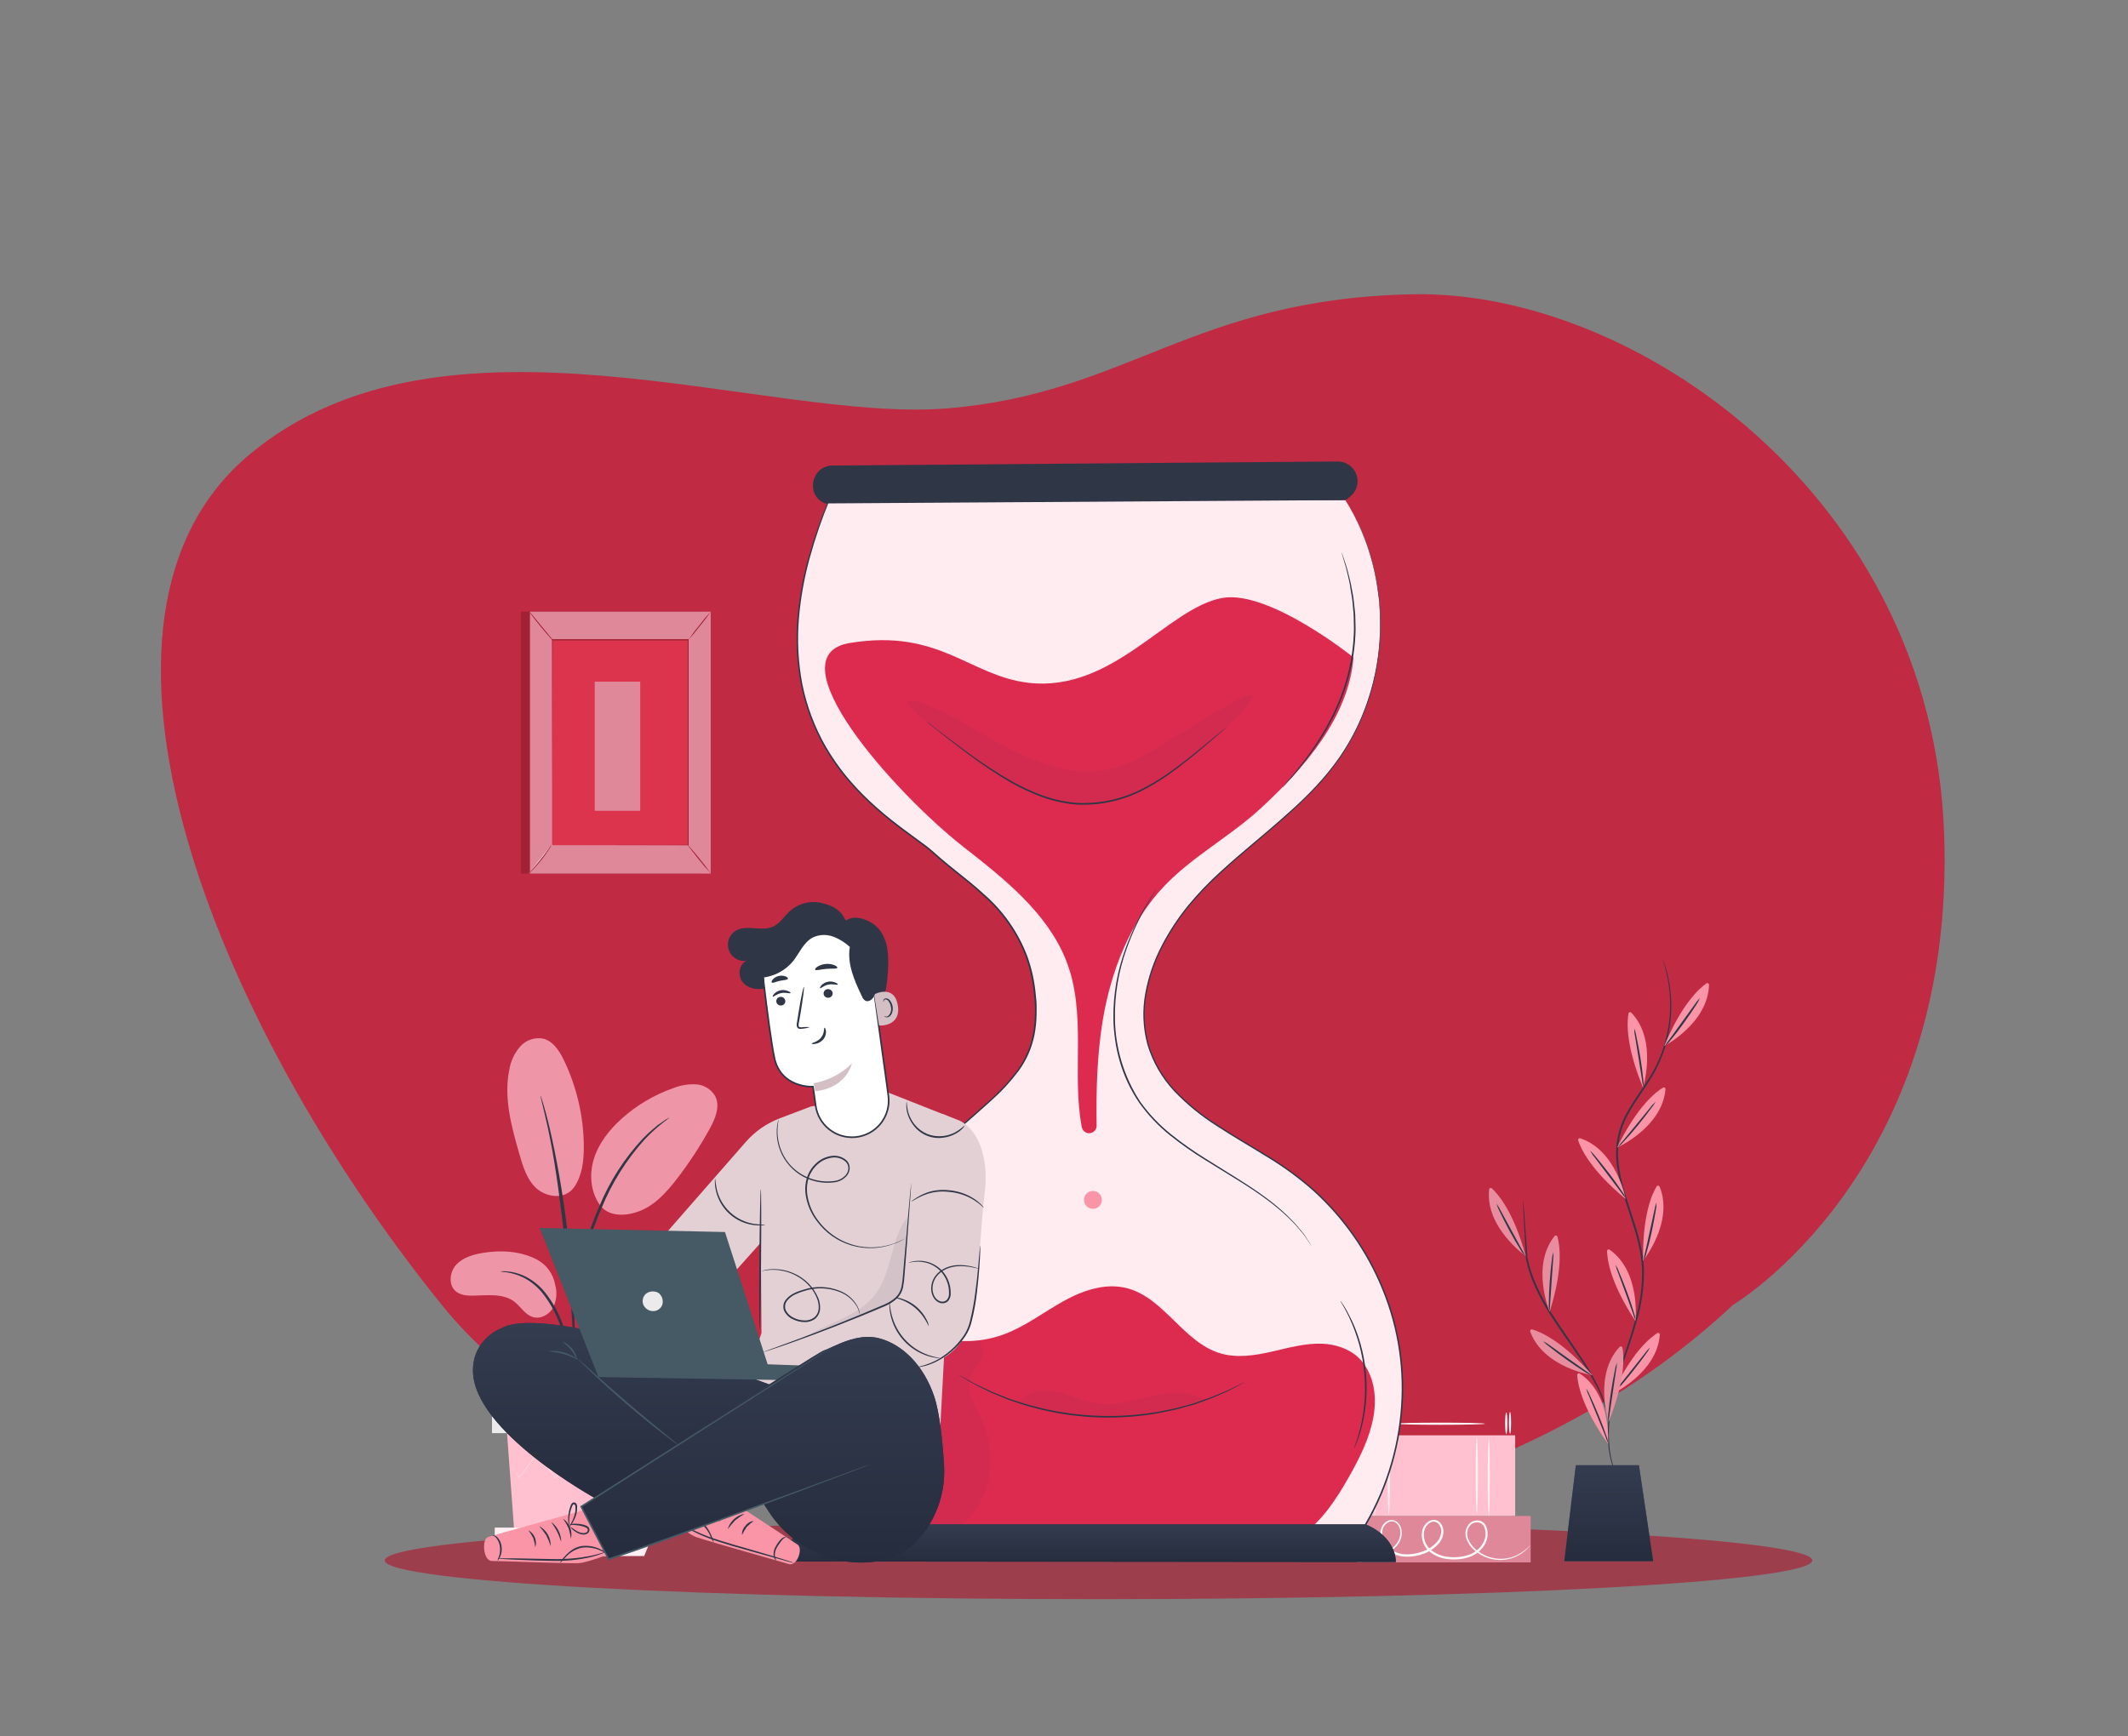 <svg width="375" height="306" viewBox="0 0 375 306" fill="none" xmlns="http://www.w3.org/2000/svg">
<rect x="0" y="0" width="375" height="306" fill="#808080" stroke="none"/>
<path opacity="0.7" d="M67.797 275.049C67.797 278.823 124.112 281.882 193.584 281.882C263.056 281.882 319.371 278.823 319.371 275.049C319.371 271.276 263.056 268.176 193.584 268.176C124.112 268.176 67.797 271.276 67.797 275.049Z" fill="#AA2338"/>
<path d="M269.609 248.791V252.883H238.978V248.791H269.609Z" fill="#FFEEF2"/>
<path d="M305.385 230.002C305.385 230.002 344.697 206.737 342.601 147.025C340.505 87.313 287.794 51.072 248.957 51.873C210.12 52.675 198.869 69.392 166.845 71.99C134.821 74.589 78.449 51.394 44.01 80.082C9.57 108.77 36.949 179.301 77.874 230.032C118.8 280.763 241.931 289.592 305.385 230.002Z" fill="#CD2942"/>
<path opacity="0.08" d="M305.385 230.002C305.385 230.002 344.697 206.737 342.601 147.025C340.505 87.313 287.794 51.072 248.957 51.873C210.12 52.675 198.869 69.392 166.845 71.99C134.821 74.589 78.449 51.394 44.01 80.082C9.57 108.77 36.949 179.301 77.874 230.032C118.8 280.763 241.931 289.592 305.385 230.002Z" fill="#2F3646"/>
<path d="M265.433 248.957C265.33 248.957 265.243 249.817 265.243 250.878C265.243 251.939 265.33 252.793 265.433 252.793C265.536 252.793 265.629 251.933 265.629 250.878C265.629 249.822 265.542 248.957 265.433 248.957Z" fill="#FAFAFA"/>
<path d="M266.099 248.875C265.99 248.875 265.908 249.735 265.908 250.79C265.908 251.846 265.99 252.711 266.099 252.711C266.207 252.711 266.289 251.851 266.289 250.79C266.289 249.729 266.207 248.875 266.099 248.875Z" fill="#FAFAFA"/>
<path d="M241.345 248.957C241.236 248.957 241.149 249.817 241.149 250.878C241.149 251.939 241.236 252.793 241.345 252.793C241.454 252.793 241.535 251.933 241.535 250.878C241.535 249.822 241.448 248.957 241.345 248.957Z" fill="#FAFAFA"/>
<path d="M242.011 248.875C241.908 248.875 241.821 249.735 241.821 250.79C241.821 251.846 241.908 252.711 242.011 252.711C242.115 252.711 242.207 251.851 242.207 250.79C242.207 249.729 242.12 248.875 242.011 248.875Z" fill="#FAFAFA"/>
<path d="M246.014 250.956C246.014 251.065 249.524 251.146 253.849 251.146C258.174 251.146 261.684 251.065 261.684 250.956C261.684 250.847 258.174 250.766 253.849 250.766C249.524 250.766 246.014 250.847 246.014 250.956Z" fill="#FAFAFA"/>
<path d="M269.738 267.216V275.398H239.107V267.216H269.738Z" fill="#DF889A"/>
<path d="M238.72 273.093C238.72 273.093 238.769 273.131 238.883 273.186C238.997 273.24 239.166 273.322 239.394 273.42C240.06 273.702 240.758 273.901 241.473 274.013C242.618 274.22 243.799 274.053 244.841 273.534C245.485 273.191 246.034 272.694 246.44 272.087C246.906 271.396 247.1 270.557 246.984 269.731C246.917 269.283 246.729 268.861 246.44 268.512C246.285 268.321 246.088 268.169 245.865 268.067C245.641 267.965 245.396 267.916 245.151 267.925C244.898 267.945 244.652 268.018 244.428 268.138C244.204 268.258 244.008 268.422 243.85 268.621C243.515 269.016 243.308 269.504 243.257 270.019C243.216 270.55 243.288 271.084 243.47 271.584C243.652 272.084 243.94 272.54 244.313 272.919C245.088 273.739 246.133 274.251 247.256 274.361C248.412 274.472 249.579 274.327 250.673 273.937C251.842 273.571 252.88 272.874 253.66 271.929C254.062 271.422 254.305 270.806 254.356 270.161C254.389 269.825 254.347 269.487 254.234 269.169C254.122 268.851 253.94 268.562 253.703 268.322C253.444 268.073 253.105 267.924 252.746 267.903C252.391 267.893 252.042 267.992 251.745 268.186C251.171 268.562 250.766 269.148 250.619 269.818C250.49 270.472 250.534 271.149 250.746 271.781C250.958 272.413 251.33 272.98 251.826 273.425C252.799 274.246 254.007 274.738 255.276 274.829C256.479 274.967 257.698 274.847 258.85 274.475C259.982 274.119 260.947 273.368 261.571 272.359C261.881 271.88 262.073 271.335 262.131 270.767C262.19 270.2 262.113 269.627 261.908 269.094C261.806 268.828 261.639 268.591 261.421 268.407C261.203 268.222 260.942 268.096 260.662 268.039C260.393 267.991 260.117 267.999 259.851 268.062C259.585 268.126 259.335 268.244 259.117 268.409C258.735 268.744 258.462 269.186 258.332 269.677C258.202 270.168 258.222 270.687 258.388 271.167C258.686 272.025 259.222 272.78 259.933 273.344C261.111 274.342 262.59 274.916 264.133 274.976C265.073 275.009 266.008 274.845 266.88 274.493C267.752 274.142 268.54 273.611 269.193 272.936C269.324 272.801 269.447 272.659 269.563 272.511C269.604 272.462 269.64 272.409 269.672 272.353C269.025 273.067 268.252 273.656 267.392 274.089C266.379 274.587 265.256 274.819 264.128 274.764C262.639 274.679 261.22 274.105 260.091 273.131C259.428 272.595 258.93 271.882 258.654 271.075C258.51 270.654 258.494 270.201 258.607 269.771C258.72 269.341 258.958 268.954 259.291 268.659C259.474 268.523 259.683 268.426 259.904 268.374C260.126 268.321 260.356 268.315 260.58 268.355C260.808 268.402 261.02 268.506 261.195 268.659C261.37 268.811 261.503 269.006 261.582 269.225C261.76 269.706 261.824 270.221 261.766 270.731C261.708 271.24 261.531 271.729 261.25 272.158C260.666 273.09 259.766 273.781 258.714 274.105C257.611 274.455 256.447 274.566 255.298 274.432C254.11 274.343 252.979 273.885 252.066 273.121C251.618 272.717 251.282 272.204 251.091 271.632C250.9 271.06 250.861 270.448 250.978 269.856C251.1 269.281 251.442 268.776 251.93 268.447C252.15 268.284 252.42 268.204 252.694 268.219C252.967 268.235 253.226 268.347 253.426 268.534C253.624 268.734 253.775 268.975 253.869 269.241C253.963 269.506 253.998 269.788 253.97 270.068C253.924 270.64 253.71 271.185 253.355 271.635C252.622 272.521 251.649 273.176 250.553 273.523C249.509 273.899 248.395 274.042 247.289 273.942C246.254 273.842 245.289 273.375 244.569 272.625C244.225 272.282 243.959 271.868 243.79 271.413C243.62 270.958 243.55 270.471 243.584 269.987C243.602 269.546 243.769 269.125 244.058 268.792C244.346 268.459 244.739 268.234 245.172 268.153C245.374 268.147 245.575 268.187 245.758 268.27C245.942 268.353 246.105 268.477 246.233 268.632C246.499 268.941 246.674 269.318 246.739 269.72C246.851 270.482 246.674 271.258 246.244 271.896C245.867 272.478 245.353 272.958 244.748 273.295C243.743 273.811 242.599 273.992 241.484 273.812C240.778 273.715 240.084 273.542 239.416 273.295C238.959 273.18 238.725 273.077 238.72 273.093Z" fill="#FAFAFA"/>
<path d="M267.008 252.999V267.199H239.113V252.999H267.008Z" fill="#FFC1CF"/>
<path d="M262.367 253.488C262.263 253.488 262.176 256.562 262.176 260.36C262.176 264.157 262.263 267.231 262.367 267.231C262.47 267.231 262.562 264.157 262.562 260.36C262.562 256.562 262.475 253.488 262.367 253.488Z" fill="#FFEEF2"/>
<path d="M260.249 253.309C260.146 253.309 260.059 256.35 260.059 260.093C260.059 263.836 260.146 266.878 260.249 266.878C260.353 266.878 260.445 263.842 260.445 260.093C260.445 256.344 260.358 253.309 260.249 253.309Z" fill="#FFEEF2"/>
<path d="M242.257 252.871C242.154 252.871 242.067 256.07 242.067 260.02C242.067 263.97 242.154 267.164 242.257 267.164C242.361 267.164 242.453 263.965 242.453 260.02C242.453 256.076 242.366 252.871 242.257 252.871Z" fill="#FFEEF2"/>
<path d="M244.742 253.047C244.638 253.047 244.551 256.159 244.551 260.006C244.551 263.852 244.638 266.964 244.742 266.964C244.845 266.964 244.938 263.852 244.938 260.006C244.938 256.159 244.85 253.047 244.742 253.047Z" fill="#FFEEF2"/>
<path d="M94.589 222.004C91.695 220.508 88.294 220.317 85.079 220.845C83.354 221.133 81.559 221.645 80.384 222.945C79.209 224.245 78.991 226.52 80.335 227.629C81.14 228.293 82.255 228.397 83.3 228.38C85.814 228.353 88.599 227.912 90.607 229.425C91.755 230.285 92.516 231.721 93.871 232.145C95.226 232.57 96.722 231.77 97.429 230.562C98.083 229.302 98.227 227.839 97.832 226.476C97.672 225.531 97.296 224.637 96.734 223.861C96.171 223.085 95.437 222.45 94.589 222.004Z" fill="#EE95A8"/>
<path d="M101.213 209.21C99.444 211.735 96.006 210.897 94.412 209.357C92.817 207.817 92.143 205.581 91.534 203.448C90.13 198.584 88.721 193.476 89.76 188.519C90.009 187.016 90.67 185.611 91.67 184.46C92.175 183.893 92.82 183.468 93.541 183.228C94.261 182.987 95.032 182.94 95.777 183.089C97.507 183.552 98.585 185.266 99.363 186.86C101.655 191.628 102.858 196.847 102.883 202.137C102.883 204.596 102.6 207.175 101.213 209.21Z" fill="#EE95A8"/>
<path d="M106.051 212.834C104.131 210.554 103.766 207.23 104.62 204.379C105.475 201.528 107.406 199.091 109.631 197.111C112.249 194.78 115.297 192.982 118.603 191.817C119.882 191.302 121.257 191.068 122.635 191.131C123.323 191.171 123.992 191.379 124.581 191.736C125.171 192.094 125.665 192.59 126.019 193.182C126.965 194.983 126.057 197.165 125.077 198.95C123.352 202.087 121.383 205.085 119.191 207.916C117.422 210.195 115.382 212.442 112.711 213.471C110.039 214.499 107.221 214.374 105.796 212.508" fill="#EE95A8"/>
<path d="M101.337 247.307C101.243 246.931 101.189 246.546 101.174 246.159C101.092 245.326 100.994 244.276 100.869 243.03C100.713 241.487 100.479 239.953 100.167 238.433C99.758 236.577 99.199 234.758 98.497 232.992C97.807 231.239 96.875 229.59 95.727 228.096C94.792 226.878 93.597 225.883 92.229 225.185C91.299 224.728 90.305 224.418 89.28 224.265C88.894 224.254 88.511 224.199 88.138 224.102C88.525 224.06 88.915 224.06 89.302 224.102C90.366 224.183 91.407 224.454 92.376 224.902C93.815 225.582 95.077 226.586 96.065 227.835C97.265 229.352 98.233 231.038 98.937 232.84C99.64 234.626 100.186 236.47 100.57 238.351C100.866 239.889 101.071 241.442 101.184 243.003C101.282 244.331 101.32 245.408 101.337 246.153C101.377 246.537 101.377 246.923 101.337 247.307Z" fill="#2F3646"/>
<path d="M101.115 244.897C101.083 244.718 101.072 244.535 101.083 244.353C101.083 243.956 101.083 243.45 101.083 242.829C101.083 241.513 101.083 239.598 101.017 237.236C100.898 232.514 100.473 227.443 99.706 220.261C98.961 213.526 97.965 205.68 96.91 200.583C96.686 199.424 96.458 198.379 96.24 197.465C96.023 196.551 95.865 195.762 95.696 195.125C95.528 194.489 95.435 194.037 95.343 193.646C95.294 193.468 95.261 193.286 95.245 193.102C95.328 193.26 95.39 193.428 95.43 193.602C95.549 193.983 95.696 194.467 95.876 195.06C96.055 195.653 96.273 196.475 96.501 197.389C96.73 198.303 96.991 199.342 97.236 200.501C98.543 206.53 99.526 212.625 100.179 218.76C100.963 225.942 101.317 232.481 101.349 237.215C101.376 239.581 101.349 241.496 101.268 242.819C101.229 243.439 101.197 243.945 101.175 244.342C101.178 244.529 101.158 244.715 101.115 244.897Z" fill="#2F3646"/>
<path d="M101.083 232.284C101.041 231.755 101.041 231.224 101.083 230.695C101.142 229.672 101.284 228.192 101.572 226.386C101.919 224.268 102.386 222.172 102.97 220.107C103.657 217.567 104.535 215.082 105.598 212.675C107.419 208.238 110.031 204.17 113.308 200.668C113.879 200.07 114.486 199.506 115.125 198.981C115.402 198.747 115.669 198.513 115.897 198.328L116.599 197.844C117.023 197.521 117.472 197.233 117.943 196.984C118.019 197.088 116.044 198.247 113.553 200.902C110.383 204.434 107.84 208.482 106.034 212.871C104.994 215.262 104.116 217.719 103.406 220.227C102.715 222.534 102.258 224.656 101.91 226.44C101.561 228.225 101.393 229.705 101.278 230.711C101.255 231.24 101.19 231.766 101.083 232.284Z" fill="#2F3646"/>
<path d="M114.121 252.617L112.853 269.929H90.617L89.35 252.617H114.121Z" fill="#FFC1CF"/>
<path d="M86.699 245.793H116.27V252.616H86.699V245.793Z" fill="#EBEBEB"/>
<path d="M116.27 269.266V271.159H114.877H87.184V269.266H116.27Z" fill="#FFEEF2"/>
<path d="M113.519 274.277L114.879 270.953H88.247L89.835 274.277H113.519Z" fill="#FFEEF2"/>
<path d="M89.76 258.274C89.788 258.331 89.822 258.384 89.864 258.432C89.956 258.552 90.065 258.693 90.196 258.873L91.496 260.532L91.55 260.608L91.605 260.527C92.421 259.401 93.509 257.899 94.787 256.125H94.624L97.758 260.565L97.856 260.701L97.965 260.57L101.665 256.136H101.452L101.654 256.392L104.962 260.57L105.076 260.712L105.174 260.565C106.305 258.971 107.35 257.475 108.313 256.131H108.128L111.991 260.532L112.056 260.608L112.111 260.521L113.319 258.492C113.449 258.269 113.547 258.089 113.629 257.948C113.669 257.889 113.702 257.825 113.727 257.757C113.676 257.808 113.633 257.865 113.596 257.926L113.253 258.47L111.986 260.467H112.105L108.297 256.011L108.204 255.902L108.117 256.022L104.951 260.44H105.168L101.85 256.267L101.648 256.006L101.539 255.875L101.431 256.006L97.725 260.434H97.932L94.766 256.016L94.673 255.886L94.586 256.016L91.469 260.467H91.583C91.012 259.781 90.566 259.243 90.234 258.835L89.875 258.416C89.809 258.312 89.766 258.269 89.76 258.274Z" fill="#FFD3DD"/>
<path d="M89.037 252.503C89.037 252.579 94.614 252.639 101.485 252.639C108.357 252.639 113.934 252.579 113.934 252.503C113.934 252.427 108.362 252.367 101.485 252.367C94.608 252.367 89.037 252.427 89.037 252.503Z" fill="#FFD3DD"/>
<path d="M207.352 95.223H222.059V108.623H207.352V95.223Z" fill="#FFD3DD"/>
<path d="M207.351 108.622C207.351 108.622 207.351 108.529 207.351 108.366V107.637C207.351 106.984 207.351 106.065 207.384 104.917C207.384 102.556 207.422 99.231 207.449 95.232L207.324 95.363H222.014L221.867 95.216V98.812C221.867 99.988 221.867 101.141 221.867 102.267C221.867 104.514 221.867 106.62 221.867 108.611L222.003 108.481L211.394 108.546L208.385 108.584H207.58C207.486 108.576 207.391 108.576 207.297 108.584C207.382 108.592 207.468 108.592 207.553 108.584H208.331L211.307 108.617L222.003 108.682H222.134V108.546C222.134 106.582 222.134 104.449 222.134 102.202C222.134 101.076 222.134 99.922 222.134 98.747V95.151C222.27 95.281 221.954 94.966 221.981 94.999H207.292H207.161V95.124C207.188 99.155 207.21 102.512 207.226 104.917C207.226 106.059 207.254 106.968 207.259 107.637C207.259 107.924 207.259 108.158 207.259 108.339C207.277 108.437 207.308 108.532 207.351 108.622Z" fill="#FFEEF2"/>
<path d="M207.352 110.723H222.059V117.458H207.352V110.723Z" fill="#FFD3DD"/>
<path d="M207.356 117.461C207.356 117.461 207.356 117.287 207.356 116.971L207.383 115.622C207.383 114.43 207.416 112.771 207.443 110.725L207.334 110.834L222.024 110.878C222.16 111.014 221.845 110.693 221.877 110.731V114.196C221.877 115.323 221.877 116.416 221.877 117.461L222.024 117.319L211.507 117.385L208.439 117.428H207.612H207.318C207.405 117.436 207.492 117.436 207.579 117.428H208.379L211.409 117.472L222.024 117.537H222.166V117.396C222.166 116.351 222.166 115.257 222.166 114.131V110.665C222.198 110.665 221.883 110.377 222.013 110.513L207.323 110.551H207.253V110.66C207.253 112.733 207.296 114.419 207.307 115.622C207.307 116.166 207.307 116.617 207.307 116.949C207.307 117.121 207.323 117.292 207.356 117.461Z" fill="#FFEEF2"/>
<path d="M224.66 95.262C230.133 102.819 236.423 109.903 241.891 117.46L224.66 95.262Z" fill="white"/>
<path d="M241.883 117.46C241.883 117.46 241.845 117.368 241.741 117.21L241.279 116.535C240.876 115.947 240.272 115.115 239.511 114.098C237.993 112.052 235.822 109.288 233.384 106.269C230.947 103.249 228.754 100.507 227.198 98.499L225.354 96.122L224.848 95.474C224.728 95.333 224.663 95.257 224.652 95.262C224.692 95.351 224.741 95.435 224.799 95.512L225.261 96.187C225.664 96.775 226.268 97.607 227.03 98.63C228.548 100.67 230.719 103.434 233.156 106.453C235.593 109.473 237.781 112.215 239.342 114.223L241.186 116.606L241.692 117.248C241.747 117.326 241.811 117.397 241.883 117.46Z" fill="#FFEEF2"/>
<path d="M199.914 88.565C199.914 89.111 200.076 89.646 200.379 90.1C200.683 90.555 201.115 90.909 201.62 91.118C202.125 91.327 202.681 91.382 203.217 91.275C203.753 91.169 204.245 90.906 204.632 90.519C205.018 90.132 205.282 89.64 205.388 89.104C205.495 88.568 205.44 88.012 205.231 87.507C205.022 87.002 204.668 86.57 204.213 86.267C203.759 85.963 203.224 85.801 202.678 85.801C201.945 85.802 201.243 86.094 200.725 86.612C200.207 87.13 199.915 87.832 199.914 88.565Z" fill="#FFEEF2"/>
<path d="M91.795 107.812H123.645V153.982H91.795V107.812Z" fill="#A32135"/>
<path d="M93.392 107.812H125.242V153.982H93.392V107.812Z" fill="#DF889A"/>
<path d="M97.346 112.812H121.285V148.982H97.346V112.812Z" fill="#DD344E"/>
<path d="M97.347 148.984C97.347 148.984 97.347 148.918 97.347 148.804C97.347 148.69 97.347 148.516 97.347 148.293C97.347 147.836 97.347 147.172 97.347 146.307C97.347 144.577 97.347 142.047 97.347 138.859C97.347 132.482 97.347 123.451 97.385 112.814L97.304 112.896H121.286L121.199 112.809C121.199 126.454 121.199 139.033 121.199 148.978L121.27 148.908L103.86 148.946H99.045H97.782H97.342H97.766H99.017H103.816L121.281 148.978H121.352V148.913C121.352 138.967 121.352 126.389 121.352 112.743V112.656H121.286H97.347H97.271V112.732C97.271 123.391 97.298 132.439 97.309 138.848C97.309 142.031 97.309 144.55 97.309 146.28C97.309 147.134 97.309 147.792 97.309 148.244C97.309 148.467 97.309 148.63 97.309 148.75L97.347 148.984Z" fill="#A22135"/>
<path d="M93.303 107.812C93.456 108.105 93.638 108.383 93.847 108.639C94.217 109.135 94.745 109.804 95.343 110.533C95.942 111.262 96.502 111.904 96.915 112.366C97.126 112.625 97.362 112.864 97.617 113.079C97.436 112.798 97.232 112.533 97.008 112.285L95.474 110.424L93.945 108.563C93.749 108.298 93.535 108.047 93.303 107.812Z" fill="#A22135"/>
<path d="M97.227 148.863C96.038 150.757 94.638 152.509 93.053 154.086L97.227 148.863Z" fill="white"/>
<path d="M93.053 154.086C93.319 153.892 93.561 153.67 93.777 153.423C94.334 152.859 94.86 152.267 95.355 151.649C95.85 151.031 96.313 150.388 96.742 149.723C96.934 149.454 97.096 149.166 97.227 148.863C97.013 149.112 96.816 149.376 96.639 149.652C96.291 150.147 95.796 150.816 95.219 151.54C94.642 152.264 94.093 152.889 93.69 153.341C93.459 153.572 93.246 153.822 93.053 154.086Z" fill="#A22135"/>
<path d="M125.25 153.944L121.077 148.797L125.25 153.944Z" fill="white"/>
<path d="M121.071 148.797C121.038 148.797 121.941 150.005 123.089 151.425C123.77 152.302 124.496 153.143 125.266 153.944C123.966 152.156 122.573 150.438 121.093 148.797H121.071Z" fill="#A22135"/>
<path d="M125.242 107.812C124.527 108.585 123.852 109.393 123.218 110.234C122.543 111.041 121.913 111.886 121.33 112.764C122.047 111.987 122.723 111.174 123.354 110.326C124.031 109.525 124.662 108.686 125.242 107.812Z" fill="#A22135"/>
<path d="M104.806 120.156H112.82V142.915H104.806V120.156Z" fill="#DF889A"/>
<path d="M237.075 88.15C245.807 101.882 245.236 120.925 235.693 134.107C229.333 142.9 219.795 148.797 212.222 156.556C204.648 164.314 198.892 175.767 202.891 185.854C206.961 196.12 218.881 200.293 227.804 206.8C237.649 213.971 244.332 224.677 246.45 236.67C248.568 248.664 245.957 261.012 239.164 271.12H146.444C146.444 271.12 130.154 240.081 151.096 216.42C172.037 192.758 183.283 192.377 182.51 176.86C181.738 161.344 170.878 156.311 164.67 150.489C158.462 144.668 128.218 131.104 146.058 88.144L237.075 88.15Z" fill="#FFECF0"/>
<path d="M237.076 88.15H235.482H230.781H212.685L146.058 88.102H145.988V88.167C144.622 91.42 143.459 94.754 142.506 98.15C141.505 101.707 140.845 105.35 140.536 109.032C140.215 112.88 140.413 116.754 141.124 120.55C141.905 124.484 143.319 128.266 145.313 131.747C146.346 133.522 147.514 135.215 148.806 136.812C150.125 138.43 151.552 139.957 153.077 141.382C154.621 142.834 156.239 144.205 157.925 145.49C159.611 146.796 161.374 148.025 163.093 149.331C163.953 149.979 164.725 150.708 165.563 151.437C166.401 152.166 167.234 152.846 168.093 153.531C169.807 154.902 171.537 156.252 173.169 157.77C176.576 160.722 179.194 164.477 180.786 168.694C181.552 170.858 182.034 173.111 182.223 175.397C182.272 175.941 182.348 176.54 182.37 177.117C182.391 177.693 182.413 178.27 182.37 178.847C182.357 180.005 182.241 181.159 182.021 182.296C181.59 184.6 180.649 186.779 179.268 188.673C177.847 190.566 176.238 192.311 174.464 193.879C170.944 197.095 167.206 200.169 163.632 203.488C160.057 206.807 156.559 210.267 153.186 213.928C151.465 215.741 149.855 217.656 148.365 219.663C146.867 221.695 145.564 223.865 144.475 226.143C142.273 230.76 140.921 235.736 140.482 240.833C140.038 246 140.342 251.204 141.385 256.284C141.892 258.851 142.557 261.384 143.376 263.868C144.182 266.374 145.163 268.819 146.314 271.186L146.352 271.262H239.241L239.279 271.202C243.627 264.656 246.294 257.138 247.043 249.315C247.797 241.8 246.695 234.215 243.833 227.225C241.114 220.544 236.926 214.561 231.581 209.717C228.987 207.427 226.185 205.384 223.213 203.613C220.318 201.817 217.397 200.153 214.638 198.335C211.877 196.609 209.341 194.548 207.087 192.198C204.934 189.891 203.337 187.122 202.419 184.103C201.613 181.157 201.487 178.067 202.049 175.066C202.585 172.169 203.552 169.369 204.916 166.758C206.221 164.243 207.785 161.873 209.584 159.685C211.32 157.586 213.208 155.616 215.231 153.792C219.154 150.18 223.175 147.019 226.787 143.771C228.599 142.138 230.313 140.506 231.896 138.836C233.431 137.201 234.845 135.457 236.129 133.618C238.45 130.246 240.239 126.538 241.434 122.623C242.48 119.242 243.087 115.74 243.24 112.204C243.316 111.399 243.284 110.604 243.284 109.826C243.284 109.048 243.284 108.292 243.213 107.557C243.142 106.823 243.104 106.105 243.05 105.381C242.995 104.658 242.848 104.01 242.756 103.352C242.155 99.344 240.928 95.456 239.121 91.828C238.877 91.267 238.597 90.722 238.284 90.196L237.614 89.059C237.261 88.455 237.07 88.15 237.07 88.15L237.614 89.075L238.262 90.196C238.568 90.725 238.844 91.269 239.089 91.828C240.879 95.465 242.091 99.358 242.68 103.368C242.772 104.021 242.881 104.696 242.963 105.387C243.044 106.078 243.071 106.801 243.126 107.536C243.18 108.27 243.18 109.026 243.186 109.799C243.191 110.572 243.213 111.366 243.137 112.171C242.979 115.696 242.367 119.185 241.314 122.552C240.121 126.453 238.333 130.147 236.015 133.504C234.734 135.335 233.321 137.07 231.787 138.695C230.21 140.37 228.496 142.002 226.684 143.591C223.071 146.856 219.067 149.984 215.117 153.602C213.078 155.439 211.176 157.423 209.426 159.538C207.617 161.742 206.044 164.129 204.731 166.66C203.354 169.287 202.378 172.106 201.836 175.022C201.267 178.056 201.393 181.179 202.206 184.157C203.129 187.211 204.741 190.012 206.918 192.345C209.183 194.709 211.73 196.784 214.502 198.526C217.272 200.348 220.193 202.013 223.082 203.809C226.042 205.575 228.832 207.611 231.417 209.891C236.73 214.71 240.893 220.66 243.599 227.302C246.443 234.255 247.536 241.801 246.782 249.277C246.033 257.055 243.379 264.529 239.056 271.039L239.165 270.979H146.445L146.57 271.056C145.421 268.695 144.443 266.255 143.643 263.754C142.828 261.28 142.166 258.758 141.662 256.203C140.624 251.147 140.322 245.969 140.765 240.827C141.195 235.758 142.539 230.809 144.731 226.219C145.812 223.957 147.104 221.802 148.588 219.783C150.075 217.786 151.677 215.878 153.387 214.07C156.742 210.417 160.219 206.943 163.817 203.645C167.386 200.332 171.113 197.264 174.644 194.032C176.431 192.45 178.055 190.693 179.491 188.787C180.899 186.87 181.864 184.664 182.315 182.329C182.533 181.175 182.651 180.005 182.669 178.83C182.696 178.248 182.669 177.666 182.669 177.084C182.669 176.502 182.571 175.925 182.527 175.348C182.328 173.048 181.834 170.782 181.058 168.607C179.452 164.353 176.81 160.566 173.371 157.59C171.739 156.078 169.992 154.706 168.278 153.341C167.419 152.655 166.575 151.964 165.754 151.257C164.932 150.55 164.122 149.788 163.273 149.135C161.543 147.829 159.785 146.6 158.104 145.3C156.424 144.02 154.81 142.656 153.267 141.214C151.752 139.795 150.333 138.277 149.018 136.671C147.736 135.08 146.574 133.396 145.542 131.633C143.559 128.176 142.152 124.42 141.374 120.512C140.666 116.747 140.467 112.904 140.781 109.086C141.085 105.405 141.739 101.762 142.734 98.205C143.674 94.799 144.823 91.454 146.173 88.189L146.08 88.249L212.669 88.2H230.775H235.487L237.076 88.15Z" fill="#2F3646"/>
<path d="M149.759 113.335C136.103 115.582 157.632 139.772 169.825 149.315C176.897 154.837 184.46 160.833 187.811 169.146C191.62 178.58 188.796 189.179 190.635 198.667C190.694 198.994 190.875 199.287 191.141 199.486C191.408 199.686 191.739 199.777 192.07 199.742C192.401 199.707 192.706 199.548 192.924 199.297C193.142 199.046 193.258 198.722 193.247 198.39C193.16 192.16 193.323 185.936 194.335 179.804C195.798 171.099 199.139 162.508 205.216 156.137C210.194 150.931 216.718 147.476 222.023 142.612C229.77 135.512 237.73 126.355 238.508 115.876C238.508 115.876 223.633 103.907 215.374 105.403C205.722 107.171 196.223 122.062 181.272 120.359C170.869 119.168 165.597 110.735 149.759 113.335Z" fill="#DD2B50"/>
<path d="M148.546 242.797C148.889 239.381 149.803 235.518 152.833 233.907C154.667 232.928 156.903 233.037 158.916 233.565C160.929 234.092 162.817 235.012 164.808 235.605C168.767 236.769 172.994 236.634 176.87 235.219C180.575 233.858 183.753 231.41 187.207 229.462C190.662 227.515 194.672 226.089 198.502 227.041C205.107 228.673 208.546 236.639 215.075 238.559C217.98 239.408 221.098 238.929 224.046 238.265C226.995 237.602 229.96 236.737 232.98 236.851C235.352 236.938 237.817 237.759 239.476 239.381L239.52 239.43C239.796 239.7 240.047 239.995 240.271 240.311C242.294 243.031 242.621 246.639 241.995 249.936C241.299 253.63 239.574 257.041 237.724 260.311C235.548 264.163 233.067 267.993 229.465 270.561C225.015 273.733 219.427 271.546 213.981 271.976C201.288 272.977 187.632 273.657 174.933 272.678C168.225 272.134 161.941 272.884 156.62 268.766C152.877 265.871 150.439 261.508 149.264 256.927C148.089 252.346 148.073 247.504 148.546 242.797Z" fill="#DD2B50"/>
<g opacity="0.24">
<path opacity="0.24" d="M172.504 236.258C173.217 237.346 173.527 238.826 172.836 239.936C172.145 241.046 171.204 242.063 170.91 243.342C170.436 245.344 171.644 247.302 172.542 249.158C174.204 252.475 174.831 256.214 174.343 259.892C173.828 263.582 171.923 266.936 169.016 269.266C167.727 270.262 166.051 271.035 164.495 270.545C163.032 270.088 162.09 268.603 161.775 267.096C161.459 265.589 161.726 264.038 161.916 262.52C162.802 255.445 162.619 248.278 161.372 241.258C161.166 240.088 160.97 238.75 161.71 237.819C162.243 237.278 162.921 236.9 163.663 236.731C166.492 235.79 169.544 236.835 172.477 236.28" fill="#2F3646"/>
</g>
<path d="M245.971 275.33C245.971 275.33 246.227 271.075 240.677 268.703H143.153C143.153 268.703 138.066 271.282 137.44 275.232L245.971 275.33Z" fill="#2F3646"/>
<path d="M245.971 275.33C245.971 275.33 246.227 271.075 240.677 268.703H143.153C143.153 268.703 138.066 271.282 137.44 275.232L245.971 275.33Z" fill="url(#paint0_linear_1000_38359)"/>
<path d="M145.227 88.667L145.384 88.738L237.087 88.15C237.087 88.15 237.414 87.944 237.898 87.557C238.47 87.109 238.887 86.494 239.091 85.797C239.294 85.1 239.275 84.356 239.035 83.671C238.795 82.986 238.346 82.393 237.752 81.975C237.158 81.558 236.448 81.337 235.722 81.344L146.712 82.062C143.05 82.095 141.897 87.1 145.227 88.667Z" fill="#2F3646"/>
<g opacity="0.24">
<path opacity="0.24" d="M159.917 123.653C159.732 124.006 160.423 124.741 161.735 125.938C163.046 127.135 164.999 128.707 167.426 130.682C170.339 133.089 173.431 135.272 176.675 137.211C178.69 138.378 180.81 139.352 183.008 140.122C184.199 140.533 185.414 140.869 186.647 141.128C187.943 141.403 189.258 141.574 190.581 141.64C193.262 141.785 195.945 141.416 198.486 140.551C200.733 139.734 202.868 138.638 204.841 137.287C206.669 136.079 208.242 134.882 209.738 133.734C211.234 132.586 212.567 131.482 213.775 130.437C218.59 126.264 221.125 123.196 220.635 122.603C220.146 122.01 216.718 123.941 211.386 127.205L207.034 129.871C205.472 130.818 203.802 131.868 202.094 132.837C200.398 133.832 198.602 134.643 196.735 135.258C194.824 135.83 192.828 136.065 190.837 135.954C186.658 135.736 182.605 134.267 179.096 132.57C175.587 130.872 172.409 128.892 169.656 127.347C167.478 126.061 165.2 124.951 162.844 124.028C161.12 123.424 160.075 123.31 159.917 123.653Z" fill="#2F3646"/>
</g>
<path d="M193.181 210.034C192.796 209.88 192.365 209.885 191.983 210.047C191.601 210.208 191.298 210.514 191.14 210.897C190.981 211.281 190.98 211.711 191.137 212.095C191.294 212.479 191.595 212.786 191.976 212.95C192.358 213.113 192.788 213.12 193.174 212.968C193.561 212.817 193.872 212.519 194.04 212.14C194.208 211.761 194.221 211.331 194.074 210.943C193.928 210.555 193.634 210.24 193.257 210.066" fill="#F995A6"/>
<path d="M225.977 138.824C226.097 138.726 226.206 138.616 226.304 138.497L227.191 137.529C227.566 137.099 228.061 136.598 228.567 135.962L230.297 133.786C230.89 132.948 231.56 132.045 232.234 131.065L233.23 129.482C233.399 129.21 233.578 128.938 233.741 128.65L234.22 127.768C235.668 125.202 236.802 122.471 237.599 119.634C238.399 116.8 238.831 113.874 238.883 110.929C238.883 110.249 238.845 109.591 238.834 108.943C238.834 108.622 238.834 108.307 238.79 107.997C238.747 107.687 238.725 107.382 238.692 107.083C238.622 106.484 238.578 105.902 238.497 105.347C238.415 104.792 238.301 104.259 238.208 103.764C238.056 102.746 237.784 101.86 237.593 101.044C237.49 100.652 237.408 100.282 237.305 99.955L237.006 99.047L236.587 97.801C236.547 97.653 236.492 97.509 236.424 97.371C236.446 97.523 236.482 97.672 236.532 97.817C236.625 98.133 236.745 98.552 236.902 99.079L237.174 99.988C237.267 100.32 237.343 100.69 237.441 101.076C237.615 101.865 237.871 102.757 237.985 103.797C238.072 104.297 238.159 104.825 238.252 105.374C238.344 105.924 238.366 106.501 238.431 107.099C238.431 107.398 238.491 107.698 238.524 108.008C238.556 108.318 238.524 108.633 238.556 108.949C238.556 109.591 238.6 110.244 238.594 110.918C238.541 113.846 238.115 116.755 237.327 119.575C236.535 122.391 235.415 125.104 233.992 127.659C233.834 127.953 233.676 128.247 233.524 128.541C233.371 128.835 233.181 129.085 233.018 129.368L232.038 130.951C231.375 131.952 230.716 132.855 230.14 133.671L228.442 135.848C227.952 136.495 227.468 137.001 227.109 137.447L226.26 138.454C226.158 138.571 226.064 138.695 225.977 138.824Z" fill="#2F3646"/>
<path d="M231.141 219.652C231.114 219.589 231.081 219.529 231.043 219.473L230.716 218.961C230.569 218.733 230.39 218.461 230.172 218.134L229.829 217.59C229.693 217.411 229.536 217.231 229.378 217.046L228.29 215.74C227.871 215.289 227.392 214.821 226.886 214.309C225.713 213.18 224.466 212.129 223.154 211.165C220.265 208.988 216.538 206.812 212.501 204.26C210.378 202.952 208.338 201.515 206.391 199.957C204.303 198.293 202.458 196.345 200.912 194.168C198.082 189.82 196.545 184.758 196.478 179.571C196.409 175.343 197.117 171.138 198.567 167.166C199.528 164.485 200.733 161.899 202.169 159.44C202.675 158.564 203.088 157.9 203.371 157.449L203.692 156.937C203.763 156.823 203.796 156.758 203.796 156.758C203.747 156.807 203.705 156.862 203.671 156.921L203.322 157.422C203.023 157.857 202.593 158.51 202.076 159.386C200.596 161.831 199.357 164.415 198.377 167.101C196.888 171.089 196.15 175.319 196.201 179.576C196.224 180.803 196.324 182.028 196.5 183.243C196.676 184.514 196.943 185.77 197.3 187.003C198.043 189.612 199.198 192.086 200.722 194.331C202.284 196.532 204.148 198.501 206.26 200.18C208.219 201.74 210.27 203.179 212.403 204.489C216.456 207.019 220.189 209.173 223.078 211.333C224.389 212.285 225.64 213.319 226.821 214.429C227.327 214.935 227.811 215.392 228.235 215.838L229.323 217.117C229.487 217.313 229.644 217.492 229.78 217.661L230.134 218.178L230.678 218.988L231.026 219.484C231.06 219.543 231.098 219.599 231.141 219.652Z" fill="#2F3646"/>
<path d="M236.198 229.266C236.231 229.354 236.271 229.44 236.318 229.522L236.71 230.213C236.884 230.506 237.091 230.876 237.303 231.301C237.515 231.725 237.787 232.226 238.016 232.797C238.135 233.08 238.266 233.374 238.396 233.678C238.527 233.983 238.636 234.32 238.766 234.658C239.028 235.332 239.234 236.072 239.474 236.834C240.42 240.245 240.746 243.798 240.437 247.324C240.344 248.129 240.279 248.901 240.137 249.609C240.078 249.962 240.029 250.31 239.958 250.637C239.887 250.963 239.811 251.279 239.74 251.578C239.621 252.182 239.441 252.71 239.31 253.178C239.18 253.646 239.049 254.048 238.93 254.375L238.674 255.125C238.637 255.21 238.613 255.3 238.603 255.392C238.656 255.316 238.698 255.234 238.728 255.147C238.81 254.946 238.908 254.707 239.033 254.413C239.197 254.025 239.341 253.629 239.463 253.227C239.61 252.759 239.8 252.231 239.936 251.627C240.012 251.328 240.088 251.012 240.17 250.686C240.252 250.359 240.301 250.006 240.371 249.652C240.524 248.934 240.6 248.161 240.698 247.351C241.038 243.803 240.71 240.223 239.729 236.796C239.485 236.012 239.267 235.267 238.989 234.592C238.853 234.255 238.745 233.923 238.603 233.613L238.201 232.726C237.961 232.182 237.656 231.676 237.444 231.241C237.253 230.867 237.04 230.503 236.808 230.153L236.372 229.484C236.264 229.337 236.209 229.26 236.198 229.266Z" fill="#2F3646"/>
<path d="M168.934 242.345L169.043 242.421L169.38 242.633L170.702 243.427L171.66 243.972C172.019 244.173 172.416 244.358 172.841 244.57C173.7 244.983 174.647 245.511 175.768 245.936L177.509 246.648C178.113 246.888 178.771 247.078 179.435 247.307C180.757 247.791 182.226 248.139 183.755 248.536C190.467 250.108 197.43 250.294 204.217 249.08C205.773 248.765 207.253 248.493 208.602 248.079C209.277 247.883 209.941 247.731 210.561 247.535L212.335 246.888C213.472 246.523 214.451 246.05 215.327 245.68C215.762 245.489 216.17 245.321 216.535 245.136L217.525 244.619L218.885 243.895L219.233 243.699L219.348 243.629C219.348 243.629 219.299 243.629 219.217 243.678L218.858 243.846L217.476 244.521L216.48 245.011C216.11 245.185 215.697 245.343 215.262 245.528C214.386 245.876 213.406 246.338 212.264 246.686L210.512 247.323C209.892 247.53 209.228 247.677 208.553 247.867C207.209 248.27 205.735 248.525 204.201 248.835C197.445 250.005 190.525 249.82 183.842 248.291C182.318 247.9 180.855 247.568 179.533 247.094C178.869 246.871 178.216 246.692 177.612 246.452L175.871 245.761C174.75 245.348 173.798 244.837 172.939 244.439C172.514 244.233 172.112 244.053 171.752 243.895L170.784 243.351L169.44 242.6L169.087 242.415C168.978 242.356 168.934 242.339 168.934 242.345Z" fill="#2F3646"/>
<path d="M163.263 127.191C163.296 127.231 163.335 127.266 163.377 127.295L163.736 127.589C164.068 127.855 164.531 128.231 165.124 128.677C166.332 129.634 168.083 131.022 170.298 132.676C172.875 134.648 175.577 136.451 178.388 138.073C180.06 139.008 181.803 139.811 183.6 140.472C185.539 141.178 187.562 141.628 189.618 141.811C193.614 142.035 197.599 141.206 201.174 139.406C202.72 138.62 204.212 137.734 205.641 136.751C206.968 135.815 208.181 134.906 209.253 134.03C211.429 132.3 213.094 130.837 214.269 129.836L215.613 128.671L215.956 128.367L216.07 128.252C216.07 128.252 216.021 128.252 215.94 128.339L215.575 128.628L214.199 129.749C213.002 130.728 211.293 132.164 209.128 133.873C208.04 134.727 206.837 135.624 205.504 136.549C204.081 137.515 202.596 138.388 201.059 139.161C197.52 140.925 193.582 141.737 189.634 141.517C187.603 141.337 185.604 140.894 183.687 140.2C181.902 139.547 180.17 138.756 178.508 137.833C175.701 136.241 172.995 134.477 170.407 132.55C168.187 130.918 166.419 129.558 165.184 128.628L163.764 127.54L163.388 127.268C163.35 127.236 163.308 127.21 163.263 127.191Z" fill="#2F3646"/>
<g opacity="0.24">
<path opacity="0.24" d="M212.332 246.916C209.753 244.924 206.13 245.403 202.941 246.078C199.753 246.752 196.543 247.835 193.317 247.383C190.885 247.041 188.654 245.849 186.244 245.327C183.834 244.805 180.934 245.191 179.601 247.253C190.255 250.686 201.735 250.567 212.316 246.916" fill="#2F3646"/>
</g>
<path d="M122.371 232.15L134.069 219.033L134.188 234.98L130.663 245.208L165.712 251.285L167.197 223.63L169.722 202.412C169.872 201.147 169.599 199.867 168.945 198.774C168.291 197.68 167.294 196.834 166.109 196.367L156.463 192.559L142.861 195.05L137.393 197.129C135.1 198.002 133.057 199.423 131.441 201.269L114.988 220.083" fill="#E3D0D4"/>
<path d="M134.883 215.877C134.222 215.868 133.563 215.82 132.908 215.735C131.33 215.494 129.86 214.788 128.686 213.706C127.512 212.624 126.688 211.216 126.319 209.663C126.184 209.015 126.084 208.359 126.02 207.699C125.976 207.877 125.959 208.06 125.971 208.243C125.967 208.737 126.018 209.23 126.123 209.712C126.453 211.328 127.282 212.799 128.494 213.917C129.706 215.035 131.238 215.743 132.875 215.942C133.364 216.005 133.858 216.016 134.35 215.974C134.531 215.971 134.712 215.938 134.883 215.877Z" fill="#2F3646"/>
<path d="M133.868 234.299C133.787 234.299 133.765 228.771 133.819 221.959C133.874 215.147 133.988 209.625 134.07 209.625C134.151 209.625 134.173 215.147 134.119 221.964C134.064 228.782 133.95 234.299 133.868 234.299Z" fill="#2F3646"/>
<path d="M135.15 238.351L156.326 229.826C157.163 229.489 157.889 228.925 158.422 228.197C158.956 227.469 159.276 226.607 159.345 225.707L160.896 205.402C160.896 205.402 160.711 196.763 166.108 196.344L169.16 197.552C173.126 199.657 174.106 205.435 173.567 209.891C172.8 216.224 172.479 225.19 171.625 230.685C170.917 235.185 168.36 239.14 163.942 240.299L137.86 245.946L135.15 238.351Z" fill="#E3D0D4"/>
<path d="M160.589 208.5C160.554 208.652 160.532 208.807 160.524 208.962C160.491 209.294 160.442 209.74 160.388 210.301C160.279 211.492 160.127 213.168 159.942 215.225C159.757 217.281 159.55 219.789 159.311 222.532C159.256 223.223 159.197 223.924 159.137 224.643C159.095 225.373 159.004 226.1 158.865 226.819C158.717 227.545 158.348 228.209 157.809 228.718C157.229 229.228 156.569 229.639 155.856 229.936C150.018 232.461 144.637 234.55 140.731 236.014L136.09 237.722L134.828 238.184C134.68 238.233 134.536 238.293 134.398 238.364C134.552 238.336 134.703 238.294 134.849 238.239L136.128 237.825C137.216 237.455 138.848 236.906 140.796 236.193C144.73 234.779 150.116 232.722 155.976 230.208C156.717 229.897 157.402 229.467 158.005 228.935C158.584 228.386 158.979 227.672 159.137 226.89C159.277 226.16 159.366 225.422 159.403 224.681C159.463 223.957 159.518 223.255 159.572 222.564C159.784 219.844 159.98 217.341 160.116 215.252C160.252 213.163 160.388 211.514 160.475 210.323C160.513 209.779 160.54 209.311 160.557 208.979C160.581 208.82 160.592 208.66 160.589 208.5Z" fill="#2F3646"/>
<path d="M172.721 219.539C172.7 219.628 172.687 219.719 172.683 219.811L172.613 220.595C172.547 221.318 172.466 222.292 172.362 223.478C172.259 224.664 172.096 226.139 171.884 227.738C171.675 229.47 171.357 231.188 170.931 232.88C170.731 233.751 170.381 234.581 169.898 235.333C169.425 236.024 168.896 236.674 168.314 237.276C167.324 238.294 166.181 239.152 164.925 239.816C163.754 240.411 162.499 240.822 161.204 241.035C161.296 241.047 161.389 241.047 161.481 241.035C161.744 241.018 162.006 240.983 162.264 240.932C163.221 240.754 164.148 240.44 165.017 240.001C166.308 239.352 167.485 238.495 168.499 237.466C169.101 236.857 169.647 236.197 170.132 235.491C170.64 234.718 171.008 233.862 171.22 232.961C171.652 231.256 171.966 229.524 172.161 227.776C172.357 226.144 172.487 224.719 172.575 223.5C172.662 222.281 172.711 221.291 172.738 220.605C172.738 220.29 172.738 220.029 172.738 219.817C172.747 219.724 172.742 219.63 172.721 219.539Z" fill="#2F3646"/>
<path d="M163.672 233.743C163.616 233.347 163.485 232.964 163.286 232.617C162.849 231.75 162.244 230.978 161.506 230.348C160.768 229.717 159.912 229.24 158.987 228.944C158.613 228.801 158.213 228.733 157.812 228.743C158.168 228.892 158.531 229.022 158.9 229.135C159.775 229.473 160.586 229.957 161.3 230.566C162.011 231.176 162.616 231.9 163.09 232.709C163.471 233.335 163.628 233.759 163.672 233.743Z" fill="#2F3646"/>
<path d="M159.5 218.301C159.454 218.315 159.41 218.335 159.369 218.361L158.989 218.562C158.497 218.804 157.992 219.017 157.476 219.199C155.572 219.867 153.53 220.043 151.54 219.71C148.584 219.183 145.944 217.541 144.163 215.124C143.098 213.727 142.431 212.069 142.231 210.325C142.132 209.408 142.229 208.481 142.514 207.605C142.815 206.71 143.339 205.906 144.038 205.271C144.726 204.627 145.592 204.206 146.524 204.063C146.965 203.984 147.419 204.006 147.851 204.127C148.282 204.249 148.681 204.467 149.016 204.765C149.319 205.062 149.495 205.466 149.505 205.891C149.496 206.313 149.351 206.722 149.092 207.055C148.822 207.378 148.49 207.643 148.117 207.837C147.743 208.03 147.335 208.147 146.916 208.181C145.442 208.365 143.947 208.176 142.565 207.631C141.184 207.087 139.962 206.204 139.01 205.064C138.289 204.177 137.746 203.159 137.411 202.066C137.161 201.238 137.025 200.379 137.008 199.514C137.002 198.968 137.042 198.422 137.128 197.882C137.161 197.714 137.188 197.572 137.204 197.463C137.209 197.414 137.209 197.365 137.204 197.316C136.979 198.02 136.869 198.754 136.878 199.493C136.872 200.371 136.993 201.245 137.237 202.088C137.842 204.121 139.15 205.872 140.927 207.031C142.703 208.19 144.833 208.68 146.937 208.415C147.387 208.376 147.824 208.248 148.223 208.038C148.623 207.829 148.977 207.543 149.266 207.197C149.562 206.816 149.726 206.351 149.734 205.869C149.734 205.374 149.538 204.899 149.19 204.547C148.824 204.221 148.39 203.981 147.919 203.845C147.448 203.709 146.953 203.682 146.47 203.764C145.48 203.91 144.559 204.356 143.831 205.042C143.094 205.708 142.543 206.553 142.231 207.496C141.935 208.408 141.835 209.372 141.937 210.325C142.15 212.107 142.84 213.799 143.934 215.222C145.445 217.283 147.588 218.792 150.038 219.519C152.487 220.246 155.108 220.151 157.498 219.248C158.204 219.022 158.877 218.703 159.5 218.301Z" fill="#2F3646"/>
<path d="M173.379 212.889C173.287 212.726 173.169 212.579 173.031 212.454C172.683 212.086 172.3 211.753 171.888 211.458C170.499 210.504 168.884 209.932 167.204 209.799C166.282 209.695 165.35 209.734 164.44 209.913C163.7 210.067 162.985 210.319 162.313 210.664C161.861 210.891 161.428 211.153 161.018 211.447C160.859 211.545 160.716 211.666 160.593 211.807C160.626 211.85 161.257 211.371 162.4 210.844C163.889 210.153 165.541 209.889 167.171 210.082C168.808 210.211 170.389 210.74 171.774 211.622C172.824 212.323 173.341 212.927 173.379 212.889Z" fill="#2F3646"/>
<path d="M169.988 198.369C169.472 198.855 168.896 199.274 168.274 199.615C167.596 199.963 166.857 200.181 166.098 200.257C165.174 200.349 164.241 200.219 163.378 199.876C162.532 199.515 161.785 198.955 161.202 198.244C160.72 197.65 160.351 196.973 160.113 196.247C159.918 195.565 159.806 194.861 159.782 194.152C159.729 194.34 159.705 194.534 159.711 194.729C159.702 195.263 159.773 195.795 159.923 196.307C160.145 197.071 160.515 197.785 161.011 198.407C161.608 199.187 162.4 199.796 163.308 200.17C164.216 200.545 165.207 200.672 166.18 200.54C166.969 200.45 167.732 200.206 168.427 199.822C168.894 199.565 169.32 199.238 169.689 198.853C169.818 198.711 169.919 198.547 169.988 198.369Z" fill="#2F3646"/>
<path d="M151.531 231.76C151.53 231.624 151.516 231.489 151.488 231.357C151.412 230.979 151.285 230.613 151.112 230.269C150.421 229.002 149.297 228.025 147.946 227.516C145.957 226.725 143.756 226.646 141.716 227.293C140.595 227.625 139.311 228.038 138.452 229.132C138.236 229.411 138.099 229.744 138.057 230.094C138.015 230.445 138.069 230.801 138.212 231.123C138.541 231.752 139.072 232.253 139.72 232.543C140.345 232.853 141.03 233.023 141.727 233.044C142.42 233.077 143.102 232.865 143.653 232.445C143.908 232.228 144.115 231.961 144.263 231.661C144.411 231.36 144.496 231.033 144.513 230.699C144.548 230.074 144.45 229.449 144.224 228.865C143.404 226.882 141.843 225.297 139.872 224.447C138.564 223.865 137.132 223.618 135.704 223.729C135.185 223.769 134.672 223.877 134.181 224.05C134.181 224.088 134.725 223.909 135.715 223.838C136.898 223.774 138.081 223.952 139.192 224.36C140.303 224.769 141.32 225.4 142.179 226.216C142.976 226.98 143.598 227.908 144.001 228.936C144.212 229.485 144.303 230.073 144.268 230.661C144.252 230.958 144.175 231.249 144.043 231.516C143.91 231.783 143.723 232.019 143.495 232.211C142.998 232.593 142.381 232.786 141.754 232.755C141.1 232.738 140.458 232.579 139.872 232.287C139.28 232.024 138.794 231.57 138.49 230.998C138.367 230.72 138.322 230.414 138.358 230.113C138.395 229.811 138.512 229.525 138.697 229.284C139.076 228.805 139.562 228.421 140.117 228.163C140.654 227.906 141.213 227.697 141.787 227.538C143.773 226.895 145.919 226.951 147.87 227.695C149.191 228.174 150.304 229.1 151.014 230.312C151.25 230.77 151.424 231.257 151.531 231.76Z" fill="#2F3646"/>
<path d="M165.633 239.4C165.633 239.346 164.828 239.28 163.603 238.856C162.005 238.293 160.574 237.339 159.439 236.081C158.304 234.823 157.503 233.3 157.107 231.653C156.797 230.39 156.808 229.569 156.754 229.574C156.715 229.762 156.706 229.955 156.726 230.146C156.739 230.667 156.801 231.186 156.911 231.696C157.264 233.397 158.064 234.973 159.229 236.261C160.394 237.549 161.881 238.503 163.538 239.025C164.034 239.186 164.544 239.301 165.062 239.368C165.249 239.406 165.442 239.417 165.633 239.4Z" fill="#2F3646"/>
<path d="M172.5 223.619C172.419 223.574 172.334 223.539 172.244 223.516C172.07 223.462 171.82 223.385 171.488 223.298C170.546 223.05 169.571 222.951 168.599 223.005C167.924 223.056 167.262 223.219 166.64 223.489C165.917 223.801 165.287 224.296 164.812 224.925C164.291 225.639 164.039 226.514 164.1 227.395C164.135 227.864 164.278 228.319 164.519 228.723C164.762 229.149 165.147 229.476 165.607 229.648C165.849 229.73 166.109 229.748 166.36 229.698C166.611 229.648 166.845 229.533 167.038 229.365C167.364 229.005 167.541 228.534 167.533 228.048C167.561 227.181 167.389 226.319 167.032 225.529C166.536 224.403 165.677 223.475 164.593 222.892C163.508 222.309 162.261 222.106 161.047 222.314C160.786 222.354 160.53 222.418 160.28 222.504C160.112 222.569 160.024 222.607 160.03 222.618C160.035 222.629 160.394 222.504 161.064 222.422C162.009 222.308 162.969 222.431 163.855 222.781C165.167 223.308 166.218 224.333 166.776 225.632C167.109 226.387 167.267 227.207 167.239 228.032C167.25 228.448 167.102 228.853 166.825 229.163C166.669 229.296 166.481 229.386 166.28 229.424C166.079 229.462 165.871 229.447 165.677 229.381C165.274 229.232 164.936 228.947 164.72 228.576C164.503 228.209 164.373 227.798 164.339 227.373C164.282 226.556 164.511 225.744 164.986 225.077C165.428 224.479 166.019 224.006 166.7 223.706C167.296 223.436 167.932 223.267 168.583 223.206C169.534 223.135 170.491 223.203 171.423 223.407C172.125 223.543 172.489 223.641 172.5 223.619Z" fill="#2F3646"/>
<g opacity="0.3">
<path opacity="0.3" d="M141.237 235.932C143.5 234.653 145.715 233.669 148.081 232.597C150.448 231.525 152.771 230.138 154.322 228.048C157.243 224.109 156.912 218.424 159.898 214.539C159.703 217.151 159.509 219.764 159.316 222.379C159.137 224.773 159.501 227.145 157.962 228.772C156.661 230.143 154.126 231.193 152.33 231.786C148.723 232.978 144.839 234.746 141.237 235.932Z" fill="#2F3646"/>
</g>
<path d="M104.413 265.773C104.413 265.773 86.693 270.67 85.98 270.931C84.892 271.307 85.094 275.218 86.753 275.153C87.542 275.126 100.355 275.632 101.987 275.534C103.619 275.436 108.516 273.505 108.516 273.505L104.413 265.773Z" fill="#F995A6"/>
<path d="M97.053 272.536C96.835 271.885 96.573 271.249 96.27 270.632C95.889 270.062 95.471 269.516 95.019 269C95.649 269.345 96.173 269.857 96.531 270.48C96.89 271.103 97.071 271.812 97.053 272.531V272.536Z" fill="#2F3646"/>
<path d="M98.902 271.699C98.815 271.699 98.636 270.877 98.162 269.953C97.689 269.028 97.134 268.38 97.194 268.32C97.711 268.723 98.133 269.235 98.428 269.821C98.723 270.406 98.885 271.049 98.902 271.704V271.699Z" fill="#2F3646"/>
<path d="M100.608 271.234C100.521 270.6 100.383 269.974 100.194 269.363C99.917 268.785 99.595 268.231 99.231 267.703C99.793 268.081 100.226 268.622 100.472 269.253C100.718 269.884 100.766 270.575 100.608 271.234Z" fill="#2F3646"/>
<path d="M100.319 268.943C100.163 268.522 100.098 268.074 100.129 267.626C100.134 267.139 100.194 266.653 100.308 266.179C100.376 265.899 100.465 265.624 100.575 265.357C100.626 265.189 100.724 265.038 100.858 264.922C100.947 264.856 101.057 264.823 101.168 264.829C101.279 264.835 101.385 264.879 101.467 264.955C101.604 265.087 101.688 265.265 101.701 265.455C101.714 265.611 101.714 265.768 101.701 265.923C101.699 266.215 101.663 266.505 101.592 266.788C101.474 267.263 101.291 267.719 101.048 268.143C100.853 268.552 100.584 268.921 100.254 269.231C100.21 269.231 100.509 268.79 100.863 268.067C101.07 267.648 101.225 267.206 101.325 266.75C101.383 266.484 101.412 266.212 101.413 265.94C101.413 265.668 101.412 265.33 101.249 265.2C101.217 265.171 101.176 265.154 101.132 265.154C101.089 265.154 101.047 265.171 101.015 265.2C100.927 265.286 100.86 265.393 100.819 265.51C100.715 265.765 100.626 266.027 100.553 266.293C100.428 266.745 100.35 267.208 100.319 267.675C100.286 268.437 100.368 268.937 100.319 268.943Z" fill="#2F3646"/>
<path d="M100.34 268.766C100.701 268.615 101.092 268.552 101.482 268.581C101.906 268.581 102.328 268.632 102.739 268.733C102.993 268.791 103.238 268.881 103.468 269C103.613 269.074 103.731 269.193 103.802 269.339C103.874 269.485 103.896 269.651 103.865 269.811C103.825 269.963 103.745 270.103 103.633 270.215C103.521 270.326 103.382 270.407 103.229 270.447C102.968 270.513 102.695 270.513 102.435 270.447C102.015 270.352 101.622 270.166 101.281 269.903C100.959 269.687 100.68 269.412 100.46 269.093C100.787 269.284 101.101 269.497 101.401 269.729C101.73 269.955 102.099 270.116 102.489 270.202C102.705 270.257 102.931 270.257 103.147 270.202C103.25 270.177 103.343 270.124 103.419 270.051C103.494 269.977 103.549 269.885 103.577 269.783C103.594 269.684 103.577 269.581 103.53 269.492C103.483 269.403 103.408 269.331 103.316 269.288C103.114 269.177 102.898 269.093 102.674 269.038C102.283 268.927 101.882 268.857 101.477 268.831C100.786 268.744 100.351 268.815 100.34 268.766Z" fill="#2F3646"/>
<path d="M94.334 272.725C94.258 272.184 94.139 271.649 93.98 271.126C93.731 270.64 93.442 270.176 93.115 269.738C93.631 270.02 94.034 270.47 94.256 271.015C94.478 271.559 94.506 272.163 94.334 272.725Z" fill="#2F3646"/>
<path d="M106.695 273.549C106.481 273.684 106.251 273.794 106.01 273.875C105.367 274.119 104.709 274.323 104.04 274.484C101.818 274.969 99.546 275.185 97.272 275.126C94.617 275.094 92.223 274.974 90.487 274.903L88.436 274.794C88.184 274.79 87.933 274.765 87.686 274.718C87.936 274.679 88.189 274.666 88.442 274.68H90.493L97.272 274.811C99.525 274.869 101.777 274.686 103.991 274.267C105.689 273.924 106.674 273.489 106.695 273.549Z" fill="#2F3646"/>
<path d="M107.219 273.95C107.219 273.988 106.713 273.705 105.891 273.346C104.847 272.853 103.686 272.665 102.54 272.802C101.413 273.046 100.395 273.65 99.64 274.521C99.326 274.893 98.986 275.242 98.623 275.566C98.856 275.133 99.147 274.734 99.488 274.38C99.837 273.974 100.231 273.609 100.663 273.292C101.203 272.891 101.832 272.627 102.496 272.519C103.699 272.374 104.917 272.603 105.984 273.177C106.434 273.367 106.851 273.628 107.219 273.95Z" fill="#2F3646"/>
<path d="M123.242 260.883C123.242 260.883 140.01 271.862 140.609 272.308C141.512 272.988 140.478 276.236 138.911 275.676C138.172 275.409 124.102 271.492 122.589 270.905C121.077 270.317 117.002 267.02 117.002 267.02L123.242 260.883Z" fill="#F995A6"/>
<path d="M128.224 269.564C128.426 268.874 128.814 268.252 129.346 267.768C129.878 267.283 130.532 266.954 131.238 266.816C130.649 267.17 130.083 267.563 129.546 267.992C129.073 268.488 128.632 269.013 128.224 269.564Z" fill="#2F3646"/>
<path d="M126.724 268.205C126.937 267.584 127.285 267.018 127.743 266.547C128.201 266.077 128.758 265.714 129.373 265.484C129.417 265.561 128.682 266.028 127.959 266.747C127.235 267.465 126.8 268.248 126.724 268.205Z" fill="#2F3646"/>
<path d="M125.209 267.237C125.211 266.553 125.472 265.894 125.938 265.393C126.328 264.84 126.91 264.452 127.57 264.305C127.066 264.699 126.591 265.13 126.15 265.594C125.794 266.116 125.479 266.665 125.209 267.237Z" fill="#2F3646"/>
<path d="M126.179 265.152C126.136 265.152 126.364 264.679 126.555 263.896C126.669 263.441 126.737 262.976 126.756 262.508C126.775 262.233 126.775 261.957 126.756 261.681C126.758 261.557 126.726 261.435 126.663 261.328C126.64 261.291 126.603 261.264 126.56 261.254C126.518 261.244 126.473 261.251 126.435 261.273C126.245 261.349 126.147 261.676 126.054 261.937C125.974 262.196 125.92 262.462 125.891 262.731C125.849 263.198 125.863 263.667 125.934 264.13C126.049 264.924 126.206 265.408 126.163 265.425C125.939 265.035 125.791 264.607 125.728 264.162C125.623 263.686 125.587 263.197 125.619 262.71C125.641 262.418 125.694 262.13 125.777 261.85C125.821 261.7 125.876 261.553 125.94 261.409C126.012 261.231 126.148 261.086 126.321 261.001C126.422 260.954 126.536 260.944 126.643 260.973C126.751 261.002 126.845 261.068 126.908 261.159C126.998 261.31 127.045 261.483 127.044 261.66C127.104 262.435 127.016 263.214 126.783 263.956C126.669 264.393 126.463 264.801 126.179 265.152Z" fill="#2F3646"/>
<path d="M126.238 264.972C126.238 265.016 125.825 264.82 125.15 264.651C124.756 264.556 124.353 264.502 123.948 264.488C123.717 264.472 123.484 264.487 123.257 264.531C123.157 264.545 123.064 264.59 122.991 264.661C122.919 264.731 122.871 264.823 122.854 264.923C122.85 265.031 122.874 265.139 122.925 265.234C122.975 265.33 123.051 265.41 123.143 265.467C123.33 265.585 123.542 265.656 123.763 265.674C124.16 265.713 124.562 265.672 124.943 265.554C125.298 265.421 125.662 265.314 126.032 265.233C125.725 265.478 125.374 265.663 124.998 265.777C124.594 265.932 124.162 265.997 123.73 265.968C123.462 265.954 123.201 265.871 122.974 265.728C122.839 265.646 122.729 265.528 122.656 265.388C122.582 265.249 122.547 265.092 122.555 264.934C122.574 264.772 122.646 264.62 122.758 264.503C122.871 264.385 123.02 264.307 123.181 264.281C123.436 264.236 123.695 264.225 123.953 264.248C124.376 264.277 124.795 264.355 125.199 264.482C125.579 264.563 125.934 264.731 126.238 264.972Z" fill="#2F3646"/>
<path d="M136.785 275.07C136.785 275.097 136.502 274.901 136.371 274.423C136.241 273.797 136.354 273.145 136.687 272.6C136.848 272.308 137.03 272.028 137.231 271.762C137.395 271.535 137.587 271.331 137.802 271.153C137.957 271.025 138.147 270.947 138.346 270.93C138.488 270.93 138.559 270.957 138.559 270.973C138.559 270.99 138.259 271 137.949 271.316C137.766 271.501 137.604 271.705 137.465 271.925C137.27 272.188 137.088 272.46 136.921 272.741C136.62 273.23 136.49 273.804 136.551 274.374C136.615 274.61 136.693 274.843 136.785 275.07Z" fill="#2F3646"/>
<path d="M130.761 270.572C130.738 270.277 130.779 269.981 130.882 269.704C130.984 269.427 131.145 269.176 131.354 268.967C131.521 268.723 131.74 268.52 131.995 268.37C132.25 268.221 132.534 268.129 132.828 268.102C132.383 268.417 131.967 268.77 131.582 269.157C131.269 269.605 130.994 270.078 130.761 270.572Z" fill="#2F3646"/>
<path d="M118.73 267.602C118.99 267.747 119.238 267.914 119.47 268.102C120.134 268.564 120.824 268.987 121.537 269.37C122.592 269.929 123.682 270.418 124.801 270.833C126.075 271.307 127.522 271.753 129.002 272.188C132.021 273.059 134.752 273.853 136.722 274.446L139.067 275.18C139.356 275.257 139.638 275.359 139.91 275.485C139.614 275.445 139.321 275.381 139.034 275.295L136.678 274.636C134.693 274.092 131.956 273.331 128.936 272.46C127.429 272.019 125.998 271.562 124.725 271.073C123.592 270.642 122.492 270.129 121.434 269.538C120.723 269.136 120.043 268.681 119.399 268.178C119.16 268.005 118.936 267.812 118.73 267.602Z" fill="#2F3646"/>
<path d="M118.109 267.823C118.56 267.625 119.039 267.496 119.529 267.442C120.721 267.222 121.952 267.374 123.055 267.878C123.651 268.19 124.162 268.641 124.546 269.194C124.861 269.631 125.126 270.101 125.334 270.598C125.553 271.038 125.708 271.507 125.797 271.991C125.551 271.57 125.332 271.134 125.144 270.685C124.69 269.623 123.904 268.737 122.902 268.16C121.849 267.687 120.684 267.519 119.54 267.676C118.67 267.747 118.12 267.867 118.109 267.823Z" fill="#2F3646"/>
<path d="M88.396 234.106C88.396 234.106 83.363 235.902 83.347 241.544C83.304 252.343 105.175 264.253 105.175 264.253L134.283 244.971L136.105 244.231C136.105 244.231 96.796 229.476 88.396 234.106Z" fill="#2F3646"/>
<path d="M88.396 234.106C88.396 234.106 83.363 235.902 83.347 241.544C83.304 252.343 105.175 264.253 105.175 264.253L134.283 244.971L136.105 244.231C136.105 244.231 96.796 229.476 88.396 234.106Z" fill="url(#paint1_linear_1000_38359)"/>
<path d="M119.543 254.713C119.275 254.565 119.02 254.394 118.781 254.202C118.308 253.854 117.628 253.342 116.795 252.695C115.125 251.411 112.862 249.583 110.419 247.488C107.976 245.393 105.832 243.429 104.309 241.977C103.547 241.253 102.938 240.655 102.519 240.236C102.293 240.031 102.085 239.807 101.899 239.566C102.149 239.742 102.384 239.938 102.601 240.154L104.451 241.824C106.012 243.233 108.177 245.176 110.615 247.265C113.052 249.354 115.294 251.204 116.921 252.532L118.852 254.109C119.098 254.292 119.329 254.494 119.543 254.713Z" fill="#455A64"/>
<path d="M96.615 238.146C98.518 237.944 100.424 238.506 101.914 239.707C101.865 239.789 100.826 239.109 99.335 238.684C97.844 238.26 96.615 238.238 96.615 238.146Z" fill="#455A64"/>
<path d="M99.121 236.441C99.794 236.727 100.387 237.175 100.846 237.744C101.305 238.313 101.617 238.987 101.754 239.706C101.667 239.706 101.351 238.83 100.617 237.932C99.882 237.034 99.072 236.518 99.121 236.441Z" fill="#455A64"/>
<path d="M86.796 270.655C86.796 270.622 87.144 270.551 87.547 270.883C88.022 271.325 88.319 271.925 88.385 272.57C88.48 273.204 88.39 273.852 88.124 274.436C87.917 274.877 87.689 275.083 87.661 275.061C87.733 274.82 87.822 274.583 87.928 274.354C88.118 273.795 88.174 273.198 88.091 272.613C88.027 272.03 87.788 271.48 87.406 271.035C87.096 270.714 86.791 270.704 86.796 270.655Z" fill="#2F3646"/>
<path d="M95.097 216.453L105.461 242.732L150.091 243.461L150.918 241.045L135.276 240.479L127.757 217.166L95.097 216.453Z" fill="#455A64"/>
<path d="M115.94 227.845C115.597 227.672 115.212 227.603 114.831 227.645C114.449 227.686 114.088 227.837 113.791 228.078C113.538 228.316 113.363 228.624 113.288 228.963C113.213 229.302 113.242 229.655 113.372 229.977C113.511 230.299 113.738 230.575 114.027 230.774C114.315 230.973 114.654 231.087 115.004 231.104C115.372 231.127 115.739 231.03 116.047 230.827C116.355 230.624 116.589 230.325 116.712 229.977C116.829 229.588 116.819 229.172 116.684 228.789C116.549 228.406 116.296 228.075 115.961 227.845" fill="#EBEBEB"/>
<path d="M102.426 265.569C102.426 265.569 143.547 238.594 145.223 238.034C146.898 237.474 150.979 234.808 155.043 235.928C159.107 237.049 162.763 240.7 164.586 246.032C165.631 249.079 166.12 254.274 166.354 258.175C166.666 262.84 165.154 267.444 162.138 271.015C160.802 272.682 159.027 273.943 157.013 274.655C156.583 274.791 156.137 274.906 155.68 275.004C147.905 276.69 139.902 273.197 135.549 266.549L134.592 265.091C134.592 265.091 107.687 274.971 107.268 274.835L102.426 265.569Z" fill="#2F3646"/>
<path d="M102.426 265.569C102.426 265.569 143.547 238.594 145.223 238.034C146.898 237.474 150.979 234.808 155.043 235.928C159.107 237.049 162.763 240.7 164.586 246.032C165.631 249.079 166.12 254.274 166.354 258.175C166.666 262.84 165.154 267.444 162.138 271.015C160.802 272.682 159.027 273.943 157.013 274.655C156.583 274.791 156.137 274.906 155.68 275.004C147.905 276.69 139.902 273.197 135.549 266.549L134.592 265.091C134.592 265.091 107.687 274.971 107.268 274.835L102.426 265.569Z" fill="url(#paint2_linear_1000_38359)"/>
<path d="M153.293 258.144C153.22 258.181 153.146 258.213 153.07 258.242L152.395 258.509L149.789 259.515L140.099 263.166C135.986 264.7 131.057 266.528 125.524 268.541C119.991 270.554 113.864 272.758 107.314 274.972L107.199 275.016L107.14 274.901L103.924 268.764L102.292 265.636L102.232 265.516L102.346 265.445L133.712 245.533L143.135 239.591L145.692 237.992L146.362 237.584C146.514 237.491 146.595 237.453 146.595 237.453L146.378 237.611L145.725 238.041L143.195 239.673L133.794 245.707L102.477 265.696L102.531 265.5C103.048 266.496 103.62 267.556 104.164 268.628L107.374 274.765L107.194 274.695C113.723 272.486 119.871 270.288 125.409 268.291L140.007 262.981L149.751 259.401L152.373 258.443L153.059 258.204L153.293 258.144Z" fill="#455A64"/>
<path d="M149.028 162.362C148.326 160.463 146.776 159.641 144.812 159.168C143.824 158.938 142.795 158.95 141.813 159.203C140.83 159.456 139.924 159.942 139.17 160.621C138.174 161.529 137.445 162.797 136.215 163.341C134.186 164.26 131.591 162.917 129.687 164.043C129.115 164.38 128.677 164.904 128.448 165.528C128.219 166.151 128.213 166.834 128.431 167.461C128.649 168.088 129.078 168.621 129.644 168.967C130.21 169.314 130.879 169.454 131.536 169.364C130.214 169.984 129.969 171.975 130.878 173.118C131.787 174.26 133.468 174.57 134.877 174.173C136.266 173.695 137.498 172.846 138.441 171.72C139.431 170.631 140.301 169.462 141.379 168.455C142.413 167.405 143.785 166.753 145.252 166.616C147.227 166.54 149.061 167.873 150.089 169.554C151.117 171.235 151.515 173.232 151.803 175.191C152.091 177.149 152.309 179.141 153.065 180.969C153.152 181.186 153.283 181.42 153.506 181.469C153.838 181.54 154.077 181.175 154.208 180.865C155.696 177.371 156.484 173.619 156.525 169.821C156.553 167.644 156.302 165.561 154.937 163.836C153.571 162.111 150.421 161.039 149.044 162.334" fill="#2F3646"/>
<path d="M153.526 171.158L153.526 171.158L153.526 171.154C153.205 168.281 152.075 165.748 150.319 164.039C148.566 162.333 146.184 161.44 143.332 161.846L142.793 161.948C142.793 161.948 142.793 161.948 142.792 161.948C140.26 162.454 138.01 163.893 136.489 165.981C134.968 168.068 134.288 170.651 134.583 173.216C135.176 178.245 135.91 183.787 136.452 186.43C137.022 189.113 138.689 190.388 140.216 190.998C140.982 191.304 141.713 191.442 142.253 191.504C142.523 191.535 142.745 191.546 142.898 191.55C142.975 191.552 143.035 191.552 143.075 191.552C143.095 191.552 143.11 191.551 143.12 191.551L143.131 191.551L143.134 191.551L143.134 191.551L143.134 191.551L143.254 191.545L143.28 191.662C143.301 191.754 143.359 192.155 143.438 192.724C143.512 193.252 143.605 193.932 143.706 194.671L143.734 194.873C143.958 196.517 144.807 198.011 146.103 199.047C147.399 200.082 149.043 200.579 150.696 200.436L150.696 200.436C151.569 200.362 152.418 200.112 153.191 199.7C153.964 199.288 154.645 198.722 155.193 198.039C155.741 197.355 156.144 196.567 156.377 195.723C156.611 194.878 156.67 193.996 156.551 193.128C156.551 193.128 156.551 193.127 156.551 193.127L153.526 171.158Z" fill="white" stroke="#2F3646" stroke-width="0.286"/>
<path d="M143.377 190.948C145.924 190.481 148.274 189.267 150.129 187.461C150.129 187.461 149.226 191.748 143.649 192.358L143.377 190.948Z" fill="#D4BFC4"/>
<path d="M136.804 176.593C136.843 176.797 136.96 176.979 137.131 177.098C137.302 177.217 137.513 177.264 137.718 177.229C137.819 177.218 137.917 177.186 138.006 177.136C138.095 177.086 138.172 177.019 138.234 176.938C138.296 176.857 138.341 176.765 138.367 176.666C138.392 176.567 138.397 176.465 138.382 176.364C138.345 176.158 138.228 175.975 138.057 175.855C137.886 175.735 137.674 175.687 137.468 175.722C137.367 175.734 137.269 175.766 137.18 175.817C137.091 175.867 137.014 175.935 136.952 176.017C136.89 176.098 136.845 176.191 136.819 176.29C136.794 176.389 136.789 176.492 136.804 176.593Z" fill="#2F3646"/>
<path d="M136.184 175.693C136.304 175.78 136.81 175.22 137.653 175.051C138.497 174.882 139.204 175.187 139.285 175.051C139.367 174.915 139.182 174.833 138.872 174.692C138.459 174.508 137.997 174.46 137.555 174.556C137.116 174.64 136.715 174.863 136.413 175.192C136.179 175.454 136.13 175.66 136.184 175.693Z" fill="#2F3646"/>
<path d="M145.14 175.223C145.177 175.429 145.294 175.612 145.465 175.732C145.636 175.852 145.848 175.9 146.054 175.865C146.156 175.852 146.253 175.82 146.342 175.769C146.43 175.718 146.508 175.65 146.57 175.569C146.633 175.488 146.678 175.396 146.704 175.297C146.731 175.199 146.737 175.096 146.723 174.995C146.682 174.791 146.565 174.611 146.395 174.491C146.225 174.372 146.015 174.322 145.809 174.353C145.708 174.365 145.61 174.397 145.521 174.447C145.432 174.498 145.354 174.566 145.291 174.647C145.229 174.728 145.184 174.821 145.158 174.92C145.132 175.019 145.126 175.122 145.14 175.223Z" fill="#2F3646"/>
<path d="M144.512 174.196C144.632 174.278 145.138 173.718 145.981 173.549C146.825 173.38 147.532 173.685 147.614 173.549C147.695 173.413 147.51 173.331 147.2 173.19C146.786 173.009 146.326 172.961 145.883 173.054C145.444 173.143 145.043 173.365 144.735 173.69C144.507 173.984 144.458 174.158 144.512 174.196Z" fill="#2F3646"/>
<path d="M142.699 181.056C142.227 181.004 141.749 181.013 141.279 181.084C141.056 181.084 140.844 181.084 140.779 180.958C140.71 180.743 140.71 180.511 140.779 180.295C140.877 179.751 140.98 179.141 141.089 178.521C141.508 176.007 141.763 173.962 141.665 173.945C141.568 173.929 141.121 175.953 140.724 178.467C140.626 179.087 140.528 179.674 140.441 180.24C140.356 180.528 140.377 180.837 140.501 181.111C140.547 181.18 140.609 181.237 140.68 181.278C140.752 181.32 140.832 181.344 140.915 181.35C141.039 181.368 141.166 181.368 141.29 181.35C141.77 181.311 142.244 181.213 142.699 181.056Z" fill="#2F3646"/>
<path d="M145.302 181.154C145.16 181.154 145.345 182.09 144.692 182.895C144.039 183.7 143.06 183.798 143.06 183.929C143.06 184.059 143.31 184.059 143.724 183.989C144.263 183.889 144.75 183.604 145.1 183.183C145.433 182.775 145.594 182.255 145.552 181.731C145.508 181.339 145.362 181.132 145.302 181.154Z" fill="#2F3646"/>
<path d="M143.639 170.924C143.764 171.142 144.585 170.865 145.603 170.783C146.62 170.701 147.469 170.816 147.562 170.582C147.6 170.473 147.415 170.288 147.05 170.13C146.566 169.939 146.045 169.865 145.527 169.912C145.006 169.952 144.502 170.116 144.058 170.391C143.726 170.609 143.59 170.827 143.639 170.924Z" fill="#2F3646"/>
<path d="M136.009 173.189C136.194 173.352 136.732 173.037 137.434 172.884C138.136 172.732 138.751 172.759 138.843 172.531C138.887 172.422 138.756 172.248 138.457 172.117C138.067 171.964 137.64 171.935 137.233 172.035C136.823 172.122 136.451 172.337 136.172 172.65C135.971 172.895 135.922 173.107 136.009 173.189Z" fill="#2F3646"/>
<path d="M154.029 175.294C154.116 175.235 157.581 173.423 158.213 177.204C158.844 180.985 154.916 180.838 154.894 180.73C154.872 180.621 154.029 175.294 154.029 175.294Z" fill="#D4BFC4"/>
<path d="M155.806 179.101C155.806 179.101 155.877 179.139 155.997 179.172C156.165 179.212 156.342 179.187 156.492 179.101C156.712 178.907 156.876 178.657 156.966 178.377C157.056 178.097 157.069 177.799 157.003 177.512C156.96 177.186 156.843 176.873 156.661 176.598C156.609 176.486 156.531 176.387 156.434 176.31C156.336 176.233 156.222 176.181 156.1 176.158C156.021 176.151 155.941 176.172 155.875 176.218C155.81 176.264 155.762 176.331 155.741 176.408C155.708 176.517 155.741 176.593 155.741 176.598C155.741 176.604 155.649 176.549 155.654 176.392C155.66 176.295 155.698 176.203 155.763 176.13C155.807 176.082 155.861 176.042 155.92 176.015C155.98 175.988 156.045 175.974 156.111 175.973C156.271 175.977 156.427 176.023 156.564 176.105C156.701 176.187 156.815 176.302 156.894 176.441C157.111 176.742 157.251 177.091 157.303 177.458C157.406 178.225 157.134 179.003 156.612 179.248C156.515 179.295 156.409 179.319 156.301 179.319C156.194 179.319 156.088 179.295 155.991 179.248C155.828 179.194 155.795 179.112 155.806 179.101Z" fill="#2F3646"/>
<path d="M133.075 172.351C134.353 172.42 135.63 172.185 136.8 171.665C137.97 171.145 139 170.354 139.805 169.359C140.893 167.955 141.617 166.122 143.189 165.273C143.73 165.007 144.319 164.85 144.922 164.813C145.524 164.775 146.128 164.858 146.698 165.055C147.833 165.461 148.874 166.094 149.756 166.916C149.255 169.919 150.588 172.901 151.889 175.621C152.001 175.942 152.217 176.216 152.503 176.399C153.015 176.655 153.624 176.252 153.934 175.768C154.369 174.956 154.558 174.036 154.478 173.119C154.467 171.028 154.041 168.961 153.227 167.036C152.4 165.105 151.025 163.459 149.272 162.302C147.023 160.93 144.329 160.483 141.758 161.057C139.201 161.651 136.896 163.035 135.169 165.012C134.328 165.888 133.717 166.959 133.39 168.129" fill="#2F3646"/>
<path d="M285.34 260.953C285.317 260.874 285.284 260.797 285.243 260.725L284.938 260.066C284.563 259.215 284.259 258.334 284.029 257.433C283.431 255.094 283.224 251.519 284.111 247.275C284.588 244.96 285.217 242.68 285.993 240.447C286.793 238.026 287.718 235.458 288.474 232.678C289.328 229.778 289.741 226.767 289.698 223.744C289.584 220.583 288.648 217.428 287.62 214.288C286.592 211.149 285.531 208.07 285.215 204.979C284.859 202.006 285.455 198.996 286.918 196.383C288.284 193.87 289.992 191.726 291.271 189.501C292.469 187.44 293.353 185.212 293.893 182.89C294.664 179.524 294.72 176.034 294.056 172.645C293.813 171.407 293.448 170.195 292.968 169.027C292.981 169.111 293.001 169.192 293.028 169.272L293.246 169.963C294.526 174.141 294.663 178.586 293.643 182.836C293.098 185.131 292.212 187.332 291.015 189.365C289.737 191.541 288.017 193.717 286.63 196.236C285.144 198.901 284.537 201.966 284.894 204.996C285.215 208.14 286.287 211.236 287.31 214.375C288.333 217.515 289.263 220.632 289.377 223.739C289.425 226.731 289.023 229.713 288.186 232.585C287.441 235.349 286.521 237.917 285.738 240.349C284.968 242.594 284.348 244.888 283.882 247.215C283.017 251.492 283.268 255.104 283.882 257.449C284.122 258.354 284.446 259.234 284.851 260.077C284.992 260.349 285.107 260.561 285.188 260.725C285.231 260.806 285.282 260.882 285.34 260.953Z" fill="#2F3646"/>
<path d="M289.537 191.694C289.537 191.694 292.143 183.37 287.47 178.495C287.434 178.456 287.387 178.427 287.336 178.413C287.284 178.399 287.23 178.399 287.179 178.413C287.127 178.428 287.081 178.457 287.045 178.496C287.009 178.536 286.985 178.584 286.975 178.637C286.724 180.013 286.414 184.202 289.537 191.694Z" fill="#F995A6"/>
<path d="M287.977 181.27C287.985 181.786 288.045 182.3 288.156 182.804C288.325 183.892 288.526 185.105 288.749 186.476C288.972 187.847 289.163 189.093 289.331 190.149C289.375 190.664 289.468 191.174 289.609 191.672C289.653 191.155 289.636 190.635 289.56 190.122C289.473 189.169 289.304 187.864 289.07 186.427C288.836 184.991 288.586 183.707 288.379 182.766C288.303 182.253 288.168 181.751 287.977 181.27Z" fill="#2F3646"/>
<path d="M286.477 211.336C286.477 211.336 284.882 202.756 278.473 200.645C278.423 200.627 278.368 200.624 278.316 200.636C278.264 200.647 278.216 200.673 278.177 200.71C278.139 200.748 278.112 200.795 278.099 200.847C278.086 200.899 278.087 200.953 278.103 201.004C278.517 202.321 280.209 206.173 286.477 211.336Z" fill="#F995A6"/>
<path d="M280.219 202.848C280.468 203.3 280.762 203.727 281.095 204.121C281.737 204.98 282.499 205.982 283.337 207.091L285.589 210.067C285.871 210.5 286.191 210.907 286.547 211.281C286.345 210.803 286.087 210.35 285.78 209.931C285.236 209.132 284.501 208.054 283.603 206.896C282.706 205.737 281.895 204.719 281.28 203.979C280.971 203.562 280.615 203.183 280.219 202.848Z" fill="#2F3646"/>
<path d="M288.208 232.853C288.208 232.853 289.176 224.181 283.66 220.285C283.616 220.254 283.565 220.235 283.511 220.231C283.458 220.227 283.405 220.239 283.357 220.263C283.31 220.288 283.27 220.326 283.243 220.372C283.215 220.418 283.202 220.471 283.203 220.524C283.219 221.917 283.714 226.09 288.208 232.853Z" fill="#F995A6"/>
<path d="M284.69 222.91C284.794 223.417 284.951 223.911 285.158 224.385C285.528 225.391 285.958 226.561 286.442 227.878L287.71 231.37C287.845 231.867 288.027 232.35 288.254 232.812C288.196 232.297 288.081 231.79 287.911 231.3C287.645 230.38 287.231 229.123 286.725 227.763C286.219 226.403 285.724 225.179 285.349 224.303C285.183 223.815 284.962 223.348 284.69 222.91Z" fill="#2F3646"/>
<path d="M283.383 254.507C283.383 254.507 284.041 245.802 278.388 242.113C278.344 242.083 278.292 242.065 278.239 242.063C278.185 242.06 278.132 242.073 278.085 242.099C278.038 242.125 277.999 242.163 277.973 242.21C277.947 242.257 277.934 242.31 277.937 242.364C278.007 243.751 278.649 247.902 283.383 254.507Z" fill="#F995A6"/>
<path d="M279.512 244.711C279.642 245.214 279.824 245.703 280.056 246.169C280.464 247.159 280.937 248.345 281.465 249.608L282.863 253.057C283.006 253.537 283.191 254.003 283.418 254.45C283.345 253.937 283.212 253.435 283.021 252.954C282.727 252.045 282.265 250.81 281.71 249.466C281.155 248.122 280.621 246.914 280.213 246.055C280.03 245.582 279.794 245.132 279.512 244.711Z" fill="#2F3646"/>
<path d="M293.28 184.379C293.28 184.379 301.011 180.342 301.164 173.59C301.166 173.537 301.154 173.483 301.127 173.437C301.101 173.39 301.062 173.351 301.015 173.325C300.969 173.299 300.915 173.287 300.862 173.289C300.808 173.292 300.756 173.309 300.712 173.34C299.564 174.134 296.381 176.871 293.28 184.379Z" fill="#F995A6"/>
<path d="M299.559 175.91C299.197 176.279 298.875 176.684 298.596 177.118L296.419 180.132L294.243 183.141C293.912 183.536 293.617 183.96 293.362 184.409C293.771 184.081 294.136 183.702 294.45 183.282C295.065 182.553 295.875 181.509 296.724 180.328C297.573 179.147 298.313 178.054 298.83 177.249C299.123 176.832 299.367 176.383 299.559 175.91Z" fill="#2F3646"/>
<path d="M284.973 202.277C284.973 202.277 292.933 198.719 293.499 191.989C293.503 191.936 293.493 191.883 293.47 191.835C293.446 191.788 293.409 191.748 293.364 191.72C293.319 191.691 293.268 191.676 293.215 191.676C293.161 191.675 293.109 191.689 293.064 191.717C291.867 192.418 288.521 194.959 284.973 202.277Z" fill="#F995A6"/>
<path d="M291.758 194.191C291.376 194.539 291.029 194.923 290.724 195.339L288.363 198.218L285.996 201.085C285.643 201.45 285.326 201.85 285.049 202.276C285.464 201.957 285.842 201.592 286.176 201.188C286.834 200.492 287.705 199.502 288.624 198.375C289.543 197.249 290.349 196.199 290.909 195.432C291.238 195.052 291.523 194.636 291.758 194.191Z" fill="#2F3646"/>
<path d="M289.555 222.209C289.555 222.209 295.023 215.408 292.455 209.151C292.435 209.102 292.402 209.059 292.36 209.027C292.317 208.995 292.267 208.975 292.214 208.97C292.161 208.965 292.108 208.975 292.06 208.998C292.012 209.021 291.972 209.057 291.943 209.102C291.209 210.305 289.397 214.086 289.555 222.209Z" fill="#F995A6"/>
<path d="M291.918 211.934C291.735 212.416 291.601 212.915 291.52 213.424C291.292 214.474 291.025 215.704 290.726 217.064C290.427 218.424 290.182 219.649 289.926 220.693C289.781 221.189 289.681 221.697 289.627 222.211C289.869 221.75 290.051 221.26 290.171 220.753C290.443 219.833 290.764 218.577 291.069 217.129C291.373 215.682 291.613 214.409 291.765 213.473C291.872 212.967 291.923 212.451 291.918 211.934Z" fill="#2F3646"/>
<path d="M284.14 245.68C284.14 245.68 292.045 241.991 292.492 235.245C292.495 235.192 292.484 235.14 292.46 235.093C292.436 235.047 292.399 235.007 292.354 234.98C292.31 234.953 292.258 234.938 292.206 234.938C292.153 234.937 292.101 234.951 292.056 234.978C290.87 235.723 287.568 238.319 284.14 245.68Z" fill="#F995A6"/>
<path d="M290.789 237.492C290.411 237.845 290.07 238.235 289.772 238.656C289.108 239.5 288.324 240.485 287.459 241.573L285.142 244.483C284.793 244.864 284.48 245.276 284.206 245.713C284.611 245.395 284.976 245.03 285.294 244.625C285.936 243.923 286.79 242.917 287.688 241.774C288.586 240.631 289.402 239.576 289.946 238.798C290.273 238.394 290.556 237.956 290.789 237.492Z" fill="#2F3646"/>
<path d="M268.4 211.379C268.392 211.444 268.392 211.51 268.4 211.575C268.4 211.727 268.4 211.907 268.4 212.119C268.4 212.663 268.454 213.354 268.492 214.235C268.596 216.096 268.737 218.686 268.906 221.792C269.45 224.948 271.082 228.446 273.258 231.841C274.841 234.344 276.523 236.624 277.932 238.74C279.235 240.588 280.407 242.524 281.441 244.534C282.117 245.898 282.664 247.323 283.073 248.789C283.215 249.306 283.318 249.714 283.378 249.992C283.402 250.135 283.44 250.275 283.492 250.41C283.49 250.266 283.474 250.122 283.443 249.981C283.405 249.698 283.318 249.284 283.198 248.756C282.829 247.256 282.308 245.798 281.642 244.404C280.631 242.369 279.473 240.411 278.177 238.544C276.757 236.412 275.103 234.132 273.525 231.645C271.349 228.261 269.782 224.817 269.172 221.711C268.955 218.615 268.775 216.025 268.628 214.165C268.557 213.283 268.498 212.576 268.46 212.054C268.46 211.836 268.416 211.651 268.4 211.509C268.404 211.466 268.404 211.422 268.4 211.379Z" fill="#2F3646"/>
<path d="M273.079 231.221C273.079 231.221 269.733 223.163 273.944 217.886C273.977 217.843 274.02 217.811 274.07 217.792C274.12 217.773 274.175 217.769 274.227 217.779C274.28 217.789 274.328 217.813 274.368 217.85C274.407 217.886 274.435 217.932 274.45 217.984C274.847 219.333 275.538 223.495 273.079 231.221Z" fill="#F995A6"/>
<path d="M273.717 220.699C273.573 221.196 273.483 221.707 273.45 222.223C273.331 223.169 273.2 224.481 273.097 225.933C272.993 227.386 272.944 228.702 272.944 229.655C272.911 230.171 272.942 230.691 273.037 231.2C273.131 230.694 273.177 230.18 273.173 229.665C273.244 228.577 273.331 227.342 273.423 225.955C273.516 224.568 273.608 223.311 273.679 222.244C273.742 221.732 273.755 221.214 273.717 220.699Z" fill="#2F3646"/>
<g opacity="0.3">
<path opacity="0.3" d="M273.079 231.221C273.079 231.221 269.733 223.163 273.944 217.886C273.977 217.843 274.02 217.811 274.07 217.792C274.12 217.773 274.175 217.769 274.227 217.779C274.28 217.789 274.328 217.813 274.368 217.85C274.407 217.886 274.435 217.932 274.45 217.984C274.847 219.333 275.538 223.495 273.079 231.221Z" fill="#2F3646"/>
</g>
<path d="M283.469 250.631C283.469 250.631 280.787 242.334 285.411 237.416C285.447 237.377 285.493 237.348 285.544 237.334C285.595 237.319 285.649 237.319 285.7 237.333C285.752 237.347 285.798 237.375 285.834 237.413C285.871 237.452 285.895 237.5 285.906 237.552C286.173 238.923 286.521 243.107 283.469 250.631Z" fill="#F995A6"/>
<path d="M284.934 240.191C284.749 240.676 284.619 241.18 284.547 241.693C284.351 242.623 284.112 243.918 283.889 245.36C283.666 246.802 283.514 248.108 283.437 249.06C283.363 249.573 283.353 250.094 283.405 250.61C283.537 250.111 283.625 249.602 283.666 249.087C283.824 247.999 284.009 246.786 284.21 245.409C284.411 244.033 284.607 242.792 284.754 241.731C284.864 241.225 284.925 240.709 284.934 240.191Z" fill="#2F3646"/>
<g opacity="0.3">
<path opacity="0.3" d="M283.469 250.631C283.469 250.631 280.787 242.334 285.411 237.416C285.447 237.377 285.493 237.348 285.544 237.334C285.595 237.319 285.649 237.319 285.7 237.333C285.752 237.347 285.798 237.375 285.834 237.413C285.871 237.452 285.895 237.5 285.906 237.552C286.173 238.923 286.521 243.107 283.469 250.631Z" fill="#2F3646"/>
</g>
<path d="M268.844 221.377C268.844 221.377 261.695 216.372 262.418 209.658C262.423 209.605 262.442 209.554 262.474 209.511C262.506 209.468 262.549 209.435 262.599 209.415C262.649 209.395 262.703 209.39 262.755 209.399C262.808 209.408 262.857 209.432 262.897 209.467C263.931 210.436 266.738 213.532 268.844 221.377Z" fill="#F995A6"/>
<g opacity="0.3">
<path opacity="0.3" d="M268.844 221.377C268.844 221.377 261.695 216.372 262.418 209.658C262.423 209.605 262.442 209.554 262.474 209.511C262.506 209.468 262.549 209.435 262.599 209.415C262.649 209.395 262.703 209.39 262.755 209.399C262.808 209.408 262.857 209.432 262.897 209.467C263.931 210.436 266.738 213.532 268.844 221.377Z" fill="#2F3646"/>
</g>
<path d="M263.708 212.168C263.853 212.664 264.051 213.142 264.301 213.593C264.709 214.458 265.302 215.634 265.993 216.918C266.684 218.202 267.348 219.339 267.865 220.144C268.112 220.599 268.417 221.02 268.773 221.395C268.577 220.918 268.339 220.459 268.061 220.024L266.282 216.76L264.508 213.495C264.288 213.027 264.02 212.582 263.708 212.168Z" fill="#2F3646"/>
<path d="M280.594 242.408C280.594 242.408 271.992 241.064 269.663 234.72C269.644 234.67 269.639 234.616 269.649 234.563C269.659 234.51 269.684 234.461 269.72 234.422C269.756 234.382 269.802 234.354 269.854 234.339C269.905 234.324 269.96 234.324 270.012 234.339C271.355 234.72 275.256 236.292 280.594 242.408Z" fill="#F995A6"/>
<g opacity="0.3">
<path opacity="0.3" d="M280.594 242.408C280.594 242.408 271.992 241.064 269.663 234.72C269.644 234.67 269.639 234.616 269.649 234.563C269.659 234.51 269.684 234.461 269.72 234.422C269.756 234.382 269.802 234.354 269.854 234.339C269.905 234.324 269.96 234.324 270.012 234.339C271.355 234.72 275.256 236.292 280.594 242.408Z" fill="#2F3646"/>
</g>
<path d="M271.926 236.398C272.273 236.777 272.66 237.118 273.079 237.416C273.824 238.014 274.874 238.809 276.061 239.652C277.247 240.495 278.346 241.23 279.156 241.73C279.582 242.026 280.043 242.269 280.527 242.454C280.143 242.11 279.727 241.803 279.287 241.534L276.246 239.391L273.215 237.215C272.815 236.899 272.383 236.625 271.926 236.398Z" fill="#2F3646"/>
<path d="M288.815 258.27L291.328 275.19H275.659L277.694 258.27H288.815Z" fill="#455A64"/>
<path d="M288.815 258.27L291.328 275.19H275.659L277.694 258.27H288.815Z" fill="url(#paint3_linear_1000_38359)"/>
<path d="M277.064 263.511C277.064 263.603 279.894 263.674 283.386 263.674C286.879 263.674 289.703 263.603 289.703 263.511C287.602 263.349 285.493 263.295 283.386 263.347C281.278 263.295 279.168 263.349 277.064 263.511Z" fill="#2F3646"/>
<path d="M276.751 264.843C276.751 264.93 279.673 265.006 283.28 265.006C286.887 265.006 289.809 264.93 289.809 264.843C289.809 264.756 286.887 264.68 283.28 264.68C279.673 264.68 276.751 264.767 276.751 264.843Z" fill="#2F3646"/>
<defs>
<linearGradient id="paint0_linear_1000_38359" x1="191.706" y1="268.703" x2="191.706" y2="275.33" gradientUnits="userSpaceOnUse">
<stop stop-color="#343C50"/>
<stop offset="1" stop-color="#252C3D"/>
</linearGradient>
<linearGradient id="paint1_linear_1000_38359" x1="109.726" y1="233.207" x2="109.726" y2="264.253" gradientUnits="userSpaceOnUse">
<stop stop-color="#343C50"/>
<stop offset="1" stop-color="#252C3D"/>
</linearGradient>
<linearGradient id="paint2_linear_1000_38359" x1="134.41" y1="235.656" x2="134.41" y2="275.425" gradientUnits="userSpaceOnUse">
<stop stop-color="#343C50"/>
<stop offset="1" stop-color="#252C3D"/>
</linearGradient>
<linearGradient id="paint3_linear_1000_38359" x1="283.494" y1="258.27" x2="283.494" y2="275.19" gradientUnits="userSpaceOnUse">
<stop stop-color="#343C50"/>
<stop offset="1" stop-color="#252C3D"/>
</linearGradient>
</defs>
</svg>
